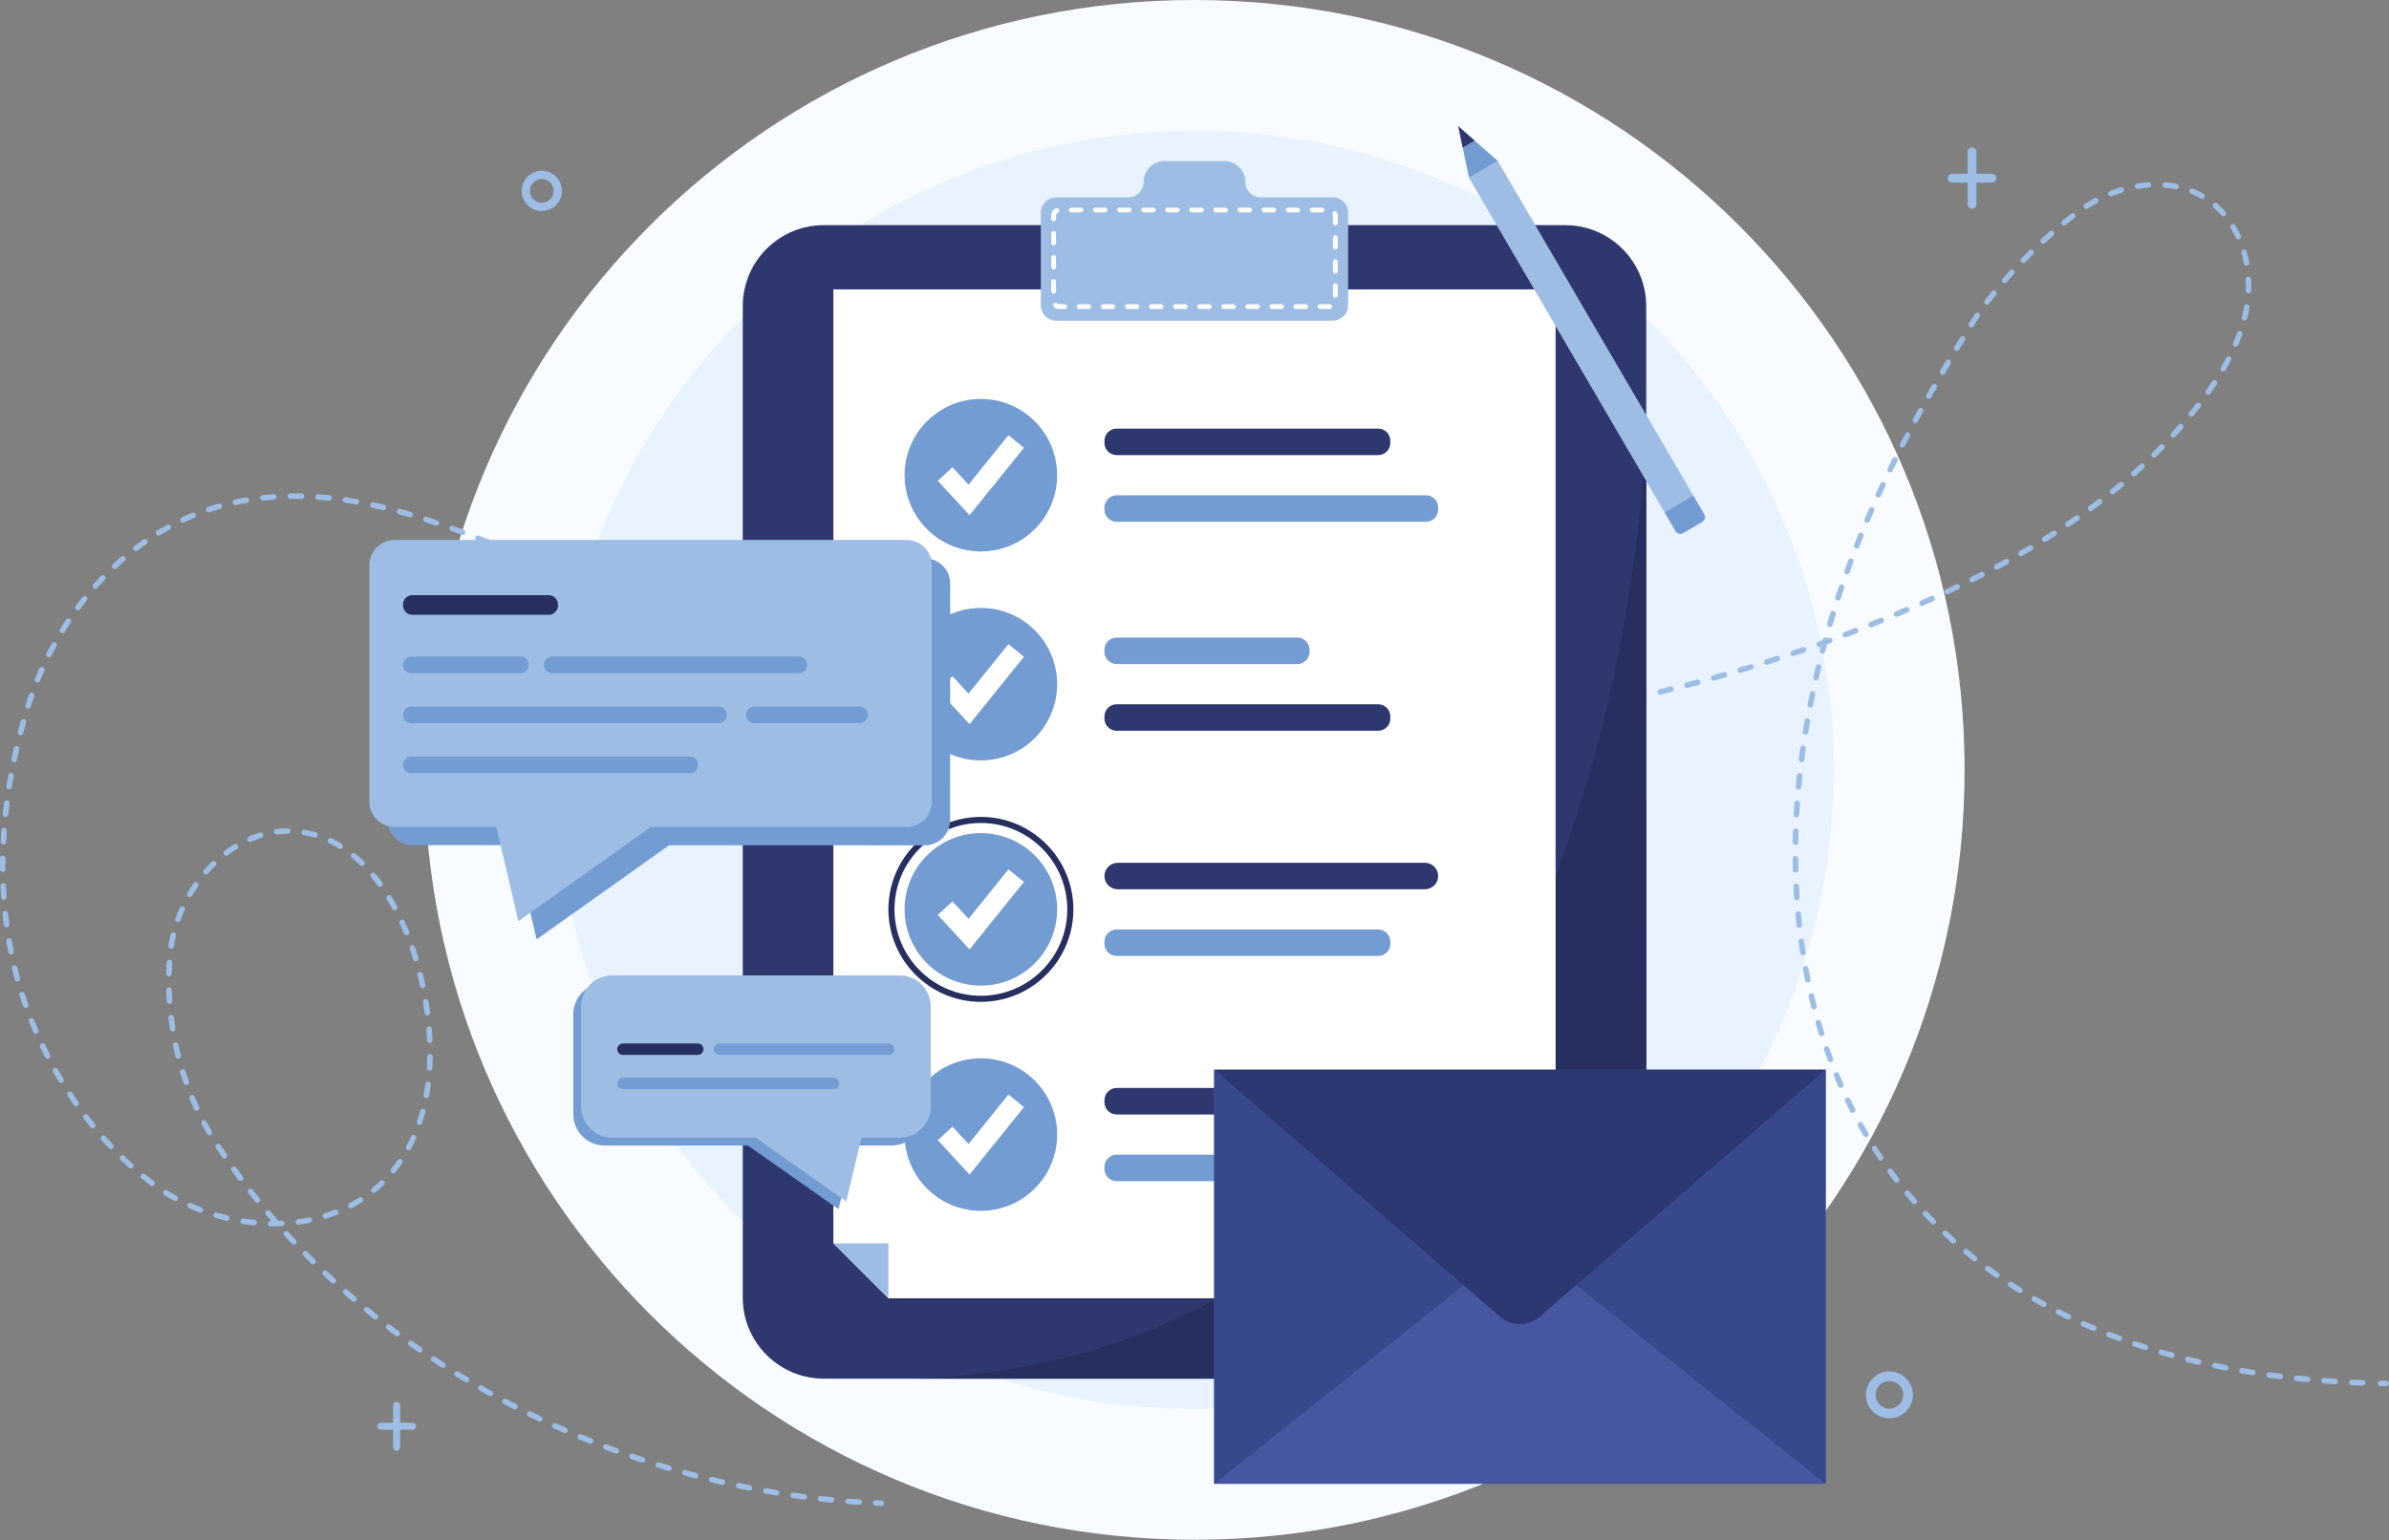 <svg width="200" height="129" viewBox="0 0 200 129" fill="none" xmlns="http://www.w3.org/2000/svg">
<rect x="0" y="0" width="200" height="129" fill="#808080" stroke="none"/>
<g id="_&#195;&#131;&#194;&#171;&#195;&#131;&#194;&#174;&#195;&#131;&#194;&#169;_1" clip-path="url(#clip0_2138_2829)">
<g id="Group">
<g id="Group_2">
<g id="Group_3">
<path id="Vector" d="M100 128.94C135.606 128.94 164.47 100.075 164.47 64.47C164.47 28.864 135.606 0 100 0C64.394 0 35.53 28.864 35.53 64.47C35.53 100.075 64.394 128.94 100 128.94Z" fill="#F8FBFF"/>
<path id="Vector_2" d="M100 117.977C129.552 117.977 153.508 94.021 153.508 64.47C153.508 34.918 129.552 10.962 100 10.962C70.449 10.962 46.493 34.918 46.493 64.47C46.493 94.021 70.449 117.977 100 117.977Z" fill="#E8F3FF"/>
</g>
<g id="Group_4">
<path id="Vector_3" d="M73.774 126.11C73.772 126.11 73.769 126.11 73.766 126.11C73.611 126.104 73.456 126.098 73.301 126.092C73.173 126.086 73.074 125.978 73.079 125.85C73.085 125.722 73.194 125.621 73.321 125.628C73.475 125.635 73.629 125.641 73.783 125.646C73.911 125.651 74.011 125.758 74.006 125.886C74.002 126.012 73.899 126.11 73.775 126.11H73.774Z" fill="#9DBDE4"/>
<path id="Vector_4" d="M71.923 126.018C71.918 126.018 71.913 126.018 71.908 126.017C71.602 125.998 71.29 125.976 70.981 125.952C70.854 125.943 70.758 125.831 70.767 125.704C70.777 125.576 70.889 125.48 71.016 125.49C71.323 125.513 71.632 125.535 71.937 125.554C72.065 125.562 72.162 125.672 72.154 125.8C72.146 125.924 72.044 126.018 71.923 126.018ZM69.615 125.834C69.608 125.834 69.6 125.834 69.593 125.833C69.286 125.803 68.975 125.771 68.669 125.738C68.541 125.724 68.45 125.609 68.463 125.482C68.478 125.354 68.592 125.263 68.719 125.276C69.024 125.31 69.333 125.342 69.637 125.371C69.765 125.384 69.858 125.497 69.846 125.624C69.834 125.744 69.733 125.834 69.615 125.834L69.615 125.834ZM67.316 125.574C67.306 125.574 67.296 125.573 67.285 125.572C66.98 125.532 66.67 125.49 66.365 125.447C66.238 125.428 66.15 125.311 66.168 125.184C66.186 125.058 66.303 124.969 66.43 124.988C66.733 125.031 67.041 125.073 67.345 125.112C67.472 125.128 67.562 125.245 67.545 125.372C67.53 125.489 67.43 125.574 67.316 125.574V125.574ZM65.025 125.239C65.012 125.239 65 125.238 64.987 125.236C64.683 125.187 64.375 125.134 64.072 125.081C63.945 125.059 63.861 124.939 63.883 124.812C63.905 124.686 64.026 124.602 64.151 124.624C64.453 124.677 64.76 124.729 65.062 124.778C65.188 124.798 65.274 124.917 65.253 125.044C65.235 125.158 65.136 125.239 65.024 125.239L65.025 125.239ZM62.746 124.831C62.731 124.831 62.716 124.83 62.701 124.827C62.4 124.768 62.093 124.706 61.79 124.643C61.665 124.616 61.584 124.494 61.611 124.368C61.637 124.243 61.76 124.163 61.885 124.189C62.186 124.252 62.491 124.313 62.79 124.372C62.916 124.396 62.997 124.518 62.973 124.644C62.951 124.754 62.854 124.831 62.745 124.831H62.746ZM60.48 124.351C60.463 124.351 60.445 124.349 60.428 124.345C60.127 124.276 59.823 124.205 59.523 124.132C59.399 124.102 59.323 123.977 59.352 123.852C59.383 123.728 59.508 123.652 59.632 123.681C59.93 123.753 60.233 123.824 60.532 123.893C60.656 123.921 60.735 124.046 60.706 124.171C60.682 124.278 60.586 124.351 60.48 124.351H60.48ZM58.23 123.8C58.211 123.8 58.191 123.797 58.172 123.792C57.872 123.714 57.57 123.633 57.274 123.552C57.15 123.518 57.078 123.39 57.111 123.266C57.145 123.143 57.273 123.07 57.397 123.104C57.691 123.185 57.992 123.266 58.289 123.344C58.413 123.376 58.487 123.503 58.455 123.627C58.428 123.731 58.333 123.8 58.23 123.8ZM55.999 123.179C55.977 123.179 55.955 123.176 55.933 123.169C55.637 123.081 55.338 122.991 55.043 122.9C54.921 122.862 54.852 122.732 54.89 122.61C54.928 122.488 55.058 122.419 55.18 122.456C55.473 122.547 55.77 122.637 56.064 122.724C56.187 122.76 56.257 122.889 56.221 123.012C56.191 123.112 56.099 123.178 55.999 123.178L55.999 123.179ZM53.787 122.488C53.763 122.488 53.739 122.484 53.715 122.476C53.423 122.38 53.126 122.28 52.833 122.18C52.712 122.138 52.648 122.006 52.689 121.885C52.731 121.764 52.863 121.7 52.984 121.741C53.275 121.841 53.57 121.94 53.86 122.036C53.982 122.076 54.048 122.207 54.008 122.329C53.975 122.427 53.885 122.488 53.787 122.488V122.488ZM51.598 121.728C51.572 121.728 51.544 121.724 51.518 121.714C51.228 121.608 50.935 121.5 50.646 121.39C50.526 121.345 50.466 121.211 50.511 121.091C50.557 120.971 50.691 120.911 50.811 120.956C51.097 121.065 51.389 121.173 51.677 121.278C51.797 121.322 51.859 121.455 51.816 121.576C51.781 121.67 51.692 121.728 51.598 121.728V121.728ZM49.432 120.901C49.404 120.901 49.375 120.896 49.346 120.885C49.059 120.77 48.77 120.652 48.485 120.534C48.367 120.485 48.31 120.349 48.359 120.231C48.408 120.113 48.544 120.057 48.663 120.106C48.946 120.223 49.234 120.34 49.519 120.454C49.638 120.502 49.696 120.637 49.648 120.756C49.611 120.846 49.524 120.901 49.432 120.901ZM47.294 120.007C47.263 120.007 47.231 120.001 47.201 119.988C46.918 119.864 46.632 119.737 46.351 119.61C46.234 119.557 46.182 119.42 46.235 119.303C46.288 119.186 46.425 119.135 46.541 119.187C46.821 119.313 47.105 119.44 47.386 119.562C47.504 119.613 47.557 119.75 47.506 119.868C47.468 119.955 47.383 120.007 47.293 120.007L47.294 120.007ZM45.184 119.046C45.151 119.046 45.117 119.039 45.085 119.024C44.806 118.891 44.524 118.755 44.247 118.619C44.132 118.563 44.084 118.424 44.14 118.309C44.197 118.194 44.336 118.146 44.451 118.203C44.726 118.338 45.006 118.473 45.283 118.604C45.399 118.66 45.448 118.798 45.394 118.913C45.354 118.997 45.271 119.046 45.184 119.046ZM43.105 118.019C43.069 118.019 43.033 118.01 42.999 117.993C42.723 117.851 42.446 117.706 42.174 117.562C42.061 117.502 42.018 117.362 42.078 117.248C42.138 117.135 42.278 117.092 42.392 117.152C42.661 117.295 42.937 117.439 43.211 117.58C43.325 117.639 43.37 117.778 43.312 117.892C43.27 117.972 43.189 118.018 43.105 118.018V118.019ZM41.059 116.926C41.021 116.926 40.983 116.917 40.947 116.897C40.678 116.748 40.405 116.594 40.136 116.44C40.025 116.376 39.986 116.235 40.05 116.124C40.113 116.012 40.255 115.974 40.366 116.037C40.633 116.19 40.904 116.343 41.172 116.491C41.284 116.553 41.324 116.695 41.262 116.807C41.22 116.883 41.141 116.926 41.059 116.926H41.059ZM197.81 116.035C197.807 116.035 197.804 116.035 197.801 116.035C197.491 116.024 197.179 116.011 196.873 115.997C196.745 115.991 196.647 115.882 196.652 115.754C196.658 115.626 196.768 115.528 196.895 115.533C197.199 115.548 197.51 115.56 197.817 115.571C197.945 115.576 198.045 115.683 198.041 115.811C198.036 115.936 197.934 116.035 197.809 116.035H197.81ZM195.498 115.92C195.493 115.92 195.488 115.92 195.483 115.92C195.175 115.9 194.864 115.879 194.558 115.856C194.43 115.846 194.334 115.735 194.344 115.607C194.354 115.48 194.466 115.384 194.593 115.393C194.898 115.416 195.207 115.438 195.513 115.457C195.641 115.465 195.738 115.575 195.73 115.703C195.722 115.826 195.62 115.92 195.499 115.92H195.498ZM39.05 115.768C39.009 115.768 38.968 115.757 38.931 115.735C38.663 115.575 38.396 115.413 38.135 115.252C38.026 115.185 37.992 115.042 38.059 114.933C38.126 114.824 38.269 114.79 38.378 114.857C38.637 115.016 38.903 115.178 39.169 115.336C39.279 115.402 39.315 115.544 39.249 115.655C39.205 115.728 39.128 115.768 39.05 115.768V115.768ZM193.192 115.74C193.185 115.74 193.177 115.74 193.17 115.74C192.863 115.711 192.552 115.68 192.247 115.648C192.119 115.635 192.027 115.52 192.041 115.393C192.054 115.265 192.169 115.174 192.296 115.187C192.6 115.219 192.908 115.249 193.213 115.278C193.341 115.29 193.435 115.403 193.423 115.53C193.411 115.651 193.31 115.741 193.192 115.741V115.74ZM190.893 115.491C190.883 115.491 190.874 115.49 190.864 115.489C190.556 115.451 190.247 115.41 189.945 115.368C189.818 115.351 189.729 115.234 189.747 115.107C189.764 114.98 189.881 114.892 190.008 114.909C190.308 114.95 190.615 114.991 190.922 115.029C191.049 115.045 191.139 115.16 191.123 115.288C191.108 115.405 191.008 115.491 190.893 115.491ZM188.604 115.168C188.591 115.168 188.579 115.167 188.567 115.164C188.26 115.116 187.952 115.065 187.652 115.013C187.526 114.992 187.441 114.872 187.463 114.745C187.484 114.619 187.604 114.535 187.731 114.556C188.029 114.608 188.335 114.658 188.639 114.706C188.766 114.726 188.852 114.845 188.832 114.972C188.814 115.086 188.715 115.167 188.604 115.167V115.168ZM186.327 114.767C186.312 114.767 186.297 114.766 186.282 114.763C185.979 114.704 185.674 114.642 185.373 114.58C185.247 114.553 185.167 114.43 185.193 114.305C185.219 114.18 185.342 114.099 185.468 114.125C185.767 114.188 186.07 114.249 186.371 114.308C186.496 114.332 186.579 114.454 186.554 114.58C186.533 114.69 186.436 114.768 186.327 114.768V114.767ZM37.079 114.546C37.035 114.546 36.992 114.534 36.953 114.509C36.693 114.342 36.431 114.171 36.174 114C36.067 113.929 36.038 113.785 36.108 113.679C36.179 113.572 36.323 113.543 36.43 113.613C36.686 113.783 36.946 113.952 37.204 114.119C37.312 114.188 37.343 114.332 37.274 114.439C37.23 114.508 37.155 114.546 37.079 114.546H37.079ZM184.065 114.285C184.048 114.285 184.03 114.283 184.012 114.279C183.712 114.209 183.408 114.136 183.11 114.061C182.986 114.03 182.91 113.904 182.941 113.78C182.972 113.656 183.098 113.58 183.223 113.612C183.518 113.685 183.819 113.758 184.118 113.827C184.243 113.856 184.32 113.981 184.291 114.106C184.266 114.213 184.171 114.285 184.065 114.285V114.285ZM181.824 113.718C181.804 113.718 181.783 113.715 181.763 113.709C181.464 113.627 181.163 113.542 180.87 113.456C180.747 113.42 180.677 113.292 180.712 113.169C180.748 113.046 180.877 112.976 181 113.011C181.291 113.096 181.589 113.18 181.886 113.262C182.009 113.296 182.082 113.424 182.048 113.547C182.02 113.65 181.926 113.717 181.824 113.717V113.718ZM35.149 113.259C35.103 113.259 35.057 113.246 35.017 113.218C34.764 113.043 34.507 112.863 34.255 112.684C34.15 112.609 34.126 112.464 34.2 112.36C34.274 112.256 34.419 112.231 34.523 112.305C34.774 112.484 35.029 112.662 35.281 112.836C35.386 112.909 35.413 113.053 35.34 113.159C35.295 113.224 35.223 113.259 35.149 113.259V113.259ZM179.608 113.06C179.584 113.06 179.561 113.057 179.537 113.049C179.243 112.956 178.947 112.858 178.656 112.759C178.534 112.718 178.469 112.586 178.51 112.465C178.551 112.344 178.683 112.279 178.804 112.32C179.093 112.417 179.387 112.514 179.679 112.607C179.801 112.646 179.868 112.776 179.829 112.899C179.797 112.997 179.706 113.06 179.608 113.06V113.06ZM177.421 112.309C177.395 112.309 177.367 112.304 177.341 112.295C177.05 112.188 176.758 112.077 176.472 111.965C176.353 111.919 176.294 111.784 176.34 111.665C176.387 111.545 176.521 111.486 176.641 111.533C176.924 111.643 177.214 111.753 177.502 111.859C177.622 111.904 177.684 112.037 177.639 112.157C177.604 112.251 177.516 112.308 177.421 112.308V112.309ZM33.263 111.908C33.215 111.908 33.166 111.894 33.124 111.863C32.876 111.678 32.625 111.49 32.38 111.303C32.279 111.225 32.259 111.08 32.337 110.977C32.415 110.876 32.56 110.856 32.662 110.934C32.905 111.12 33.154 111.307 33.401 111.49C33.504 111.566 33.526 111.712 33.449 111.814C33.404 111.876 33.334 111.908 33.263 111.908V111.908ZM175.27 111.459C175.24 111.459 175.209 111.453 175.18 111.441C174.896 111.32 174.608 111.196 174.327 111.071C174.211 111.019 174.158 110.882 174.21 110.765C174.262 110.648 174.399 110.595 174.516 110.648C174.795 110.772 175.079 110.895 175.361 111.014C175.479 111.064 175.534 111.2 175.484 111.318C175.447 111.406 175.361 111.46 175.271 111.46L175.27 111.459ZM173.162 110.507C173.128 110.507 173.094 110.5 173.062 110.484C172.783 110.35 172.503 110.211 172.228 110.072C172.114 110.014 172.068 109.875 172.126 109.76C172.184 109.646 172.323 109.6 172.438 109.658C172.709 109.796 172.987 109.933 173.263 110.066C173.379 110.122 173.427 110.26 173.372 110.376C173.332 110.459 173.249 110.508 173.162 110.508V110.507ZM31.424 110.495C31.373 110.495 31.322 110.478 31.279 110.444C31.037 110.251 30.793 110.055 30.555 109.859C30.456 109.778 30.441 109.632 30.522 109.532C30.604 109.433 30.75 109.419 30.848 109.5C31.085 109.694 31.328 109.89 31.568 110.081C31.668 110.161 31.685 110.307 31.605 110.407C31.559 110.464 31.491 110.494 31.423 110.494L31.424 110.495ZM171.104 109.45C171.066 109.45 171.028 109.441 170.993 109.422C170.721 109.273 170.448 109.12 170.181 108.967C170.07 108.903 170.032 108.761 170.096 108.65C170.16 108.539 170.302 108.5 170.413 108.564C170.676 108.716 170.947 108.868 171.216 109.015C171.328 109.076 171.37 109.217 171.308 109.329C171.266 109.406 171.186 109.45 171.104 109.45H171.104ZM29.635 109.019C29.581 109.019 29.527 109 29.484 108.963C29.25 108.763 29.013 108.558 28.78 108.353C28.684 108.268 28.675 108.122 28.759 108.025C28.844 107.929 28.991 107.92 29.087 108.004C29.318 108.208 29.553 108.411 29.786 108.61C29.883 108.693 29.895 108.84 29.811 108.937C29.766 108.991 29.7 109.019 29.635 109.019H29.635ZM169.103 108.285C169.061 108.285 169.019 108.274 168.981 108.251C168.717 108.087 168.452 107.919 168.195 107.752C168.087 107.682 168.057 107.538 168.127 107.431C168.197 107.323 168.341 107.293 168.448 107.363C168.703 107.528 168.964 107.694 169.226 107.856C169.335 107.924 169.368 108.067 169.301 108.176C169.257 108.247 169.181 108.286 169.104 108.286L169.103 108.285ZM27.898 107.481C27.842 107.481 27.786 107.461 27.741 107.42C27.514 107.211 27.284 106.997 27.06 106.785C26.967 106.697 26.963 106.55 27.051 106.457C27.139 106.364 27.285 106.36 27.379 106.448C27.602 106.658 27.829 106.87 28.055 107.078C28.149 107.164 28.155 107.311 28.069 107.406C28.023 107.456 27.96 107.481 27.898 107.481H27.898ZM167.169 107.012C167.123 107.012 167.076 106.998 167.036 106.97C166.782 106.792 166.527 106.609 166.278 106.426C166.175 106.35 166.153 106.205 166.228 106.102C166.304 105.999 166.449 105.976 166.553 106.052C166.799 106.233 167.051 106.414 167.302 106.589C167.407 106.663 167.432 106.808 167.359 106.912C167.313 106.977 167.242 107.012 167.168 107.012H167.169ZM26.219 105.882C26.16 105.882 26.101 105.86 26.055 105.815C25.836 105.599 25.615 105.377 25.398 105.156C25.308 105.064 25.309 104.918 25.4 104.828C25.491 104.738 25.639 104.74 25.728 104.831C25.944 105.05 26.163 105.27 26.381 105.485C26.472 105.575 26.473 105.722 26.384 105.813C26.338 105.859 26.278 105.882 26.219 105.882ZM165.309 105.628C165.259 105.628 165.208 105.612 165.166 105.579C164.922 105.386 164.678 105.188 164.44 104.992C164.342 104.91 164.328 104.764 164.41 104.665C164.492 104.566 164.638 104.552 164.736 104.634C164.972 104.829 165.213 105.024 165.453 105.215C165.554 105.294 165.571 105.44 165.492 105.54C165.446 105.598 165.378 105.628 165.309 105.628ZM24.599 104.223C24.537 104.223 24.476 104.198 24.43 104.15C24.219 103.925 24.006 103.696 23.797 103.467C23.711 103.372 23.717 103.226 23.811 103.14C23.906 103.053 24.053 103.06 24.139 103.154C24.346 103.381 24.558 103.609 24.767 103.832C24.855 103.925 24.851 104.072 24.758 104.16C24.713 104.202 24.656 104.223 24.599 104.223V104.223ZM163.533 104.137C163.478 104.137 163.423 104.117 163.379 104.078C163.148 103.872 162.915 103.66 162.689 103.448C162.596 103.36 162.591 103.214 162.679 103.12C162.766 103.026 162.913 103.022 163.007 103.109C163.23 103.319 163.46 103.528 163.688 103.732C163.784 103.817 163.792 103.964 163.707 104.06C163.661 104.111 163.597 104.137 163.533 104.137V104.137ZM22.902 102.697C22.82 102.697 22.739 102.696 22.657 102.695C22.529 102.693 22.427 102.588 22.429 102.46C22.431 102.332 22.534 102.231 22.661 102.231C22.662 102.231 22.663 102.231 22.664 102.231C22.676 102.231 22.688 102.231 22.699 102.232C22.552 102.061 22.405 101.889 22.26 101.719C22.178 101.621 22.19 101.475 22.288 101.392C22.385 101.309 22.532 101.322 22.614 101.419C22.811 101.652 23.014 101.888 23.216 102.12C23.244 102.152 23.261 102.189 23.269 102.228C23.372 102.226 23.475 102.223 23.576 102.218C23.704 102.213 23.812 102.312 23.818 102.44C23.823 102.568 23.724 102.676 23.596 102.682C23.367 102.692 23.133 102.697 22.901 102.697H22.902ZM21.273 102.616C21.265 102.616 21.257 102.616 21.25 102.614C20.94 102.584 20.627 102.544 20.318 102.496C20.191 102.476 20.104 102.357 20.124 102.231C20.143 102.104 20.262 102.017 20.389 102.037C20.69 102.084 20.995 102.122 21.296 102.152C21.424 102.165 21.516 102.278 21.504 102.406C21.492 102.525 21.391 102.615 21.273 102.615L21.273 102.616ZM24.971 102.559C24.857 102.559 24.758 102.475 24.742 102.358C24.724 102.231 24.813 102.114 24.94 102.097C25.243 102.056 25.545 102.005 25.84 101.946C25.965 101.921 26.087 102.002 26.113 102.128C26.138 102.253 26.057 102.376 25.931 102.401C25.628 102.462 25.315 102.515 25.003 102.557C24.992 102.558 24.982 102.559 24.971 102.559ZM161.848 102.54C161.789 102.54 161.729 102.518 161.684 102.472C161.466 102.252 161.247 102.026 161.033 101.8C160.945 101.708 160.949 101.56 161.042 101.472C161.135 101.384 161.282 101.388 161.37 101.481C161.581 101.704 161.797 101.928 162.013 102.145C162.103 102.236 162.103 102.383 162.012 102.473C161.967 102.518 161.908 102.54 161.848 102.54ZM18.989 102.231C18.971 102.231 18.953 102.228 18.936 102.224C18.632 102.152 18.327 102.071 18.028 101.983C17.905 101.946 17.835 101.817 17.871 101.695C17.907 101.572 18.036 101.502 18.159 101.538C18.451 101.624 18.748 101.703 19.043 101.773C19.168 101.803 19.245 101.928 19.215 102.053C19.19 102.16 19.095 102.231 18.99 102.231L18.989 102.231ZM27.232 102.063C27.133 102.063 27.041 101.999 27.011 101.9C26.973 101.777 27.041 101.647 27.163 101.609C27.454 101.519 27.743 101.418 28.023 101.309C28.142 101.262 28.276 101.321 28.323 101.44C28.37 101.56 28.311 101.694 28.192 101.741C27.902 101.854 27.602 101.959 27.301 102.052C27.279 102.059 27.255 102.063 27.232 102.063H27.232ZM16.776 101.546C16.749 101.546 16.721 101.541 16.693 101.531C16.402 101.419 16.11 101.297 15.825 101.17C15.708 101.118 15.656 100.981 15.708 100.864C15.761 100.747 15.898 100.695 16.015 100.747C16.291 100.871 16.576 100.989 16.86 101.098C16.98 101.144 17.039 101.278 16.993 101.397C16.958 101.49 16.87 101.546 16.777 101.546H16.776ZM29.371 101.179C29.288 101.179 29.207 101.134 29.166 101.056C29.106 100.942 29.149 100.802 29.263 100.742C29.531 100.6 29.795 100.447 30.048 100.287C30.157 100.218 30.3 100.25 30.368 100.358C30.437 100.466 30.405 100.61 30.297 100.678C30.033 100.845 29.758 101.005 29.479 101.152C29.444 101.17 29.407 101.179 29.371 101.179ZM160.265 100.846C160.2 100.846 160.136 100.819 160.091 100.767C159.887 100.535 159.684 100.296 159.485 100.059C159.403 99.961 159.416 99.814 159.515 99.732C159.614 99.65 159.76 99.663 159.842 99.762C160.037 99.997 160.239 100.232 160.439 100.461C160.524 100.557 160.515 100.704 160.418 100.788C160.374 100.827 160.32 100.846 160.265 100.846H160.265ZM21.552 100.729C21.484 100.729 21.417 100.7 21.372 100.643C21.177 100.403 20.983 100.157 20.793 99.914C20.714 99.813 20.732 99.668 20.833 99.588C20.934 99.509 21.079 99.528 21.159 99.628C21.347 99.869 21.54 100.113 21.733 100.352C21.813 100.451 21.798 100.597 21.698 100.678C21.655 100.712 21.604 100.729 21.553 100.729H21.552ZM14.675 100.571C14.637 100.571 14.599 100.562 14.563 100.542C14.288 100.391 14.016 100.23 13.753 100.065C13.644 99.997 13.611 99.854 13.68 99.746C13.748 99.637 13.891 99.604 13.999 99.672C14.255 99.833 14.52 99.988 14.787 100.136C14.899 100.197 14.94 100.338 14.878 100.451C14.836 100.528 14.756 100.571 14.675 100.571L14.675 100.571ZM31.299 99.9C31.232 99.9 31.166 99.871 31.119 99.816C31.038 99.716 31.052 99.57 31.151 99.489C31.385 99.297 31.612 99.094 31.829 98.884C31.921 98.795 32.068 98.797 32.157 98.889C32.246 98.981 32.244 99.127 32.152 99.217C31.927 99.436 31.689 99.647 31.446 99.847C31.403 99.883 31.351 99.9 31.299 99.9ZM12.732 99.314C12.684 99.314 12.636 99.299 12.594 99.268C12.347 99.085 12.098 98.892 11.855 98.696C11.755 98.616 11.739 98.47 11.819 98.37C11.899 98.27 12.045 98.255 12.145 98.335C12.384 98.527 12.628 98.716 12.871 98.895C12.973 98.972 12.995 99.117 12.919 99.22C12.873 99.281 12.803 99.314 12.732 99.314L12.732 99.314ZM158.794 99.058C158.724 99.058 158.656 99.027 158.61 98.968C158.421 98.723 158.232 98.472 158.05 98.222C157.974 98.119 157.997 97.974 158.1 97.898C158.204 97.823 158.348 97.845 158.424 97.948C158.604 98.195 158.79 98.443 158.977 98.685C159.055 98.786 159.036 98.932 158.935 99.01C158.892 99.043 158.843 99.058 158.793 99.058H158.794ZM20.132 98.898C20.061 98.898 19.991 98.865 19.946 98.804C19.761 98.556 19.576 98.304 19.396 98.054C19.322 97.95 19.345 97.805 19.449 97.73C19.553 97.655 19.698 97.679 19.773 97.783C19.952 98.031 20.136 98.281 20.319 98.528C20.395 98.63 20.374 98.775 20.271 98.852C20.229 98.883 20.181 98.898 20.133 98.898H20.132ZM32.927 98.256C32.876 98.256 32.824 98.24 32.781 98.205C32.682 98.124 32.667 97.978 32.747 97.879C32.936 97.645 33.12 97.4 33.291 97.151C33.364 97.046 33.508 97.019 33.614 97.092C33.719 97.165 33.746 97.31 33.673 97.415C33.494 97.674 33.304 97.928 33.108 98.171C33.062 98.227 32.995 98.256 32.927 98.256ZM10.941 97.847C10.886 97.847 10.83 97.828 10.786 97.788C10.557 97.582 10.327 97.368 10.102 97.152C10.01 97.064 10.007 96.917 10.095 96.824C10.184 96.732 10.331 96.729 10.424 96.818C10.644 97.03 10.871 97.24 11.096 97.443C11.191 97.528 11.199 97.675 11.114 97.77C11.068 97.821 11.004 97.847 10.941 97.847ZM157.439 97.181C157.364 97.181 157.292 97.145 157.247 97.079C157.074 96.823 156.902 96.561 156.736 96.301C156.667 96.193 156.699 96.049 156.807 95.98C156.915 95.912 157.058 95.943 157.127 96.051C157.292 96.308 157.461 96.567 157.632 96.82C157.703 96.926 157.675 97.07 157.569 97.142C157.529 97.168 157.484 97.181 157.439 97.181L157.439 97.181ZM18.786 97.012C18.712 97.012 18.64 96.976 18.595 96.911C18.42 96.656 18.245 96.395 18.076 96.139C18.005 96.032 18.034 95.888 18.141 95.817C18.248 95.747 18.392 95.776 18.463 95.883C18.631 96.138 18.804 96.395 18.978 96.649C19.05 96.755 19.023 96.9 18.917 96.972C18.877 96.999 18.831 97.012 18.787 97.012H18.786ZM34.205 96.329C34.168 96.329 34.131 96.32 34.096 96.301C33.983 96.241 33.941 96.1 34.001 95.987C34.143 95.723 34.278 95.448 34.403 95.17C34.456 95.053 34.593 95.001 34.71 95.054C34.827 95.106 34.879 95.243 34.826 95.36C34.697 95.648 34.557 95.933 34.41 96.207C34.368 96.285 34.288 96.329 34.206 96.329H34.205ZM9.284 96.229C9.223 96.229 9.161 96.204 9.116 96.156C8.904 95.932 8.692 95.7 8.486 95.467C8.401 95.371 8.41 95.224 8.506 95.139C8.602 95.055 8.748 95.064 8.833 95.159C9.036 95.389 9.245 95.617 9.453 95.838C9.541 95.931 9.537 96.078 9.444 96.166C9.399 96.208 9.341 96.229 9.284 96.229ZM156.206 95.224C156.127 95.224 156.049 95.183 156.006 95.109C155.849 94.843 155.694 94.571 155.544 94.301C155.482 94.189 155.523 94.047 155.635 93.985C155.747 93.923 155.888 93.963 155.95 94.076C156.098 94.342 156.251 94.611 156.407 94.874C156.471 94.984 156.435 95.127 156.324 95.192C156.287 95.213 156.247 95.224 156.207 95.224L156.206 95.224ZM17.527 95.067C17.448 95.067 17.371 95.026 17.328 94.952C17.171 94.686 17.016 94.412 16.869 94.136C16.808 94.023 16.851 93.883 16.964 93.822C17.077 93.762 17.217 93.804 17.278 93.917C17.422 94.188 17.573 94.456 17.727 94.717C17.791 94.828 17.755 94.97 17.644 95.035C17.608 95.057 17.567 95.067 17.527 95.067L17.527 95.067ZM7.761 94.484C7.693 94.484 7.626 94.455 7.58 94.398C7.386 94.158 7.192 93.911 7.004 93.663C6.927 93.562 6.947 93.416 7.048 93.339C7.15 93.261 7.296 93.281 7.373 93.383C7.559 93.626 7.75 93.87 7.941 94.106C8.022 94.206 8.007 94.352 7.907 94.432C7.864 94.467 7.812 94.484 7.761 94.484ZM35.12 94.203C35.096 94.203 35.071 94.199 35.046 94.191C34.925 94.15 34.859 94.018 34.9 93.897C34.995 93.613 35.084 93.319 35.164 93.023C35.197 92.899 35.324 92.826 35.448 92.859C35.572 92.892 35.645 93.019 35.612 93.144C35.53 93.448 35.438 93.751 35.34 94.044C35.307 94.141 35.217 94.203 35.12 94.203ZM155.095 93.194C155.01 93.194 154.929 93.147 154.888 93.067C154.748 92.793 154.609 92.512 154.475 92.232C154.419 92.116 154.468 91.978 154.584 91.923C154.699 91.868 154.838 91.916 154.893 92.031C155.026 92.308 155.163 92.585 155.301 92.856C155.359 92.971 155.314 93.11 155.2 93.168C155.166 93.186 155.13 93.194 155.095 93.194ZM16.456 93.014C16.368 93.014 16.284 92.963 16.245 92.879C16.116 92.597 15.989 92.309 15.87 92.021C15.821 91.903 15.877 91.767 15.995 91.718C16.114 91.669 16.25 91.725 16.299 91.844C16.416 92.126 16.54 92.409 16.666 92.685C16.72 92.801 16.669 92.939 16.552 92.992C16.521 93.007 16.488 93.014 16.456 93.014ZM6.37 92.631C6.297 92.631 6.225 92.596 6.18 92.532C6.003 92.278 5.827 92.018 5.656 91.759C5.586 91.652 5.616 91.508 5.723 91.438C5.83 91.368 5.974 91.397 6.044 91.504C6.212 91.76 6.386 92.017 6.56 92.267C6.634 92.371 6.608 92.516 6.503 92.59C6.462 92.618 6.416 92.632 6.37 92.632V92.631ZM35.692 91.959C35.679 91.959 35.665 91.957 35.651 91.955C35.524 91.932 35.441 91.811 35.464 91.685C35.518 91.39 35.565 91.085 35.604 90.78C35.621 90.653 35.737 90.564 35.864 90.58C35.992 90.597 36.081 90.713 36.064 90.84C36.024 91.153 35.975 91.465 35.92 91.768C35.9 91.88 35.802 91.959 35.692 91.959L35.692 91.959ZM154.105 91.1C154.016 91.1 153.931 91.048 153.893 90.961C153.769 90.678 153.647 90.39 153.529 90.103C153.481 89.985 153.537 89.849 153.656 89.801C153.775 89.752 153.91 89.809 153.959 89.927C154.075 90.21 154.195 90.496 154.318 90.775C154.369 90.893 154.316 91.03 154.198 91.081C154.168 91.094 154.136 91.1 154.105 91.1ZM15.588 90.866C15.492 90.866 15.403 90.806 15.369 90.71C15.266 90.418 15.168 90.119 15.075 89.822C15.038 89.7 15.106 89.569 15.228 89.531C15.351 89.493 15.481 89.562 15.519 89.684C15.609 89.976 15.706 90.269 15.807 90.557C15.849 90.678 15.785 90.81 15.664 90.852C15.639 90.861 15.613 90.866 15.588 90.866H15.588ZM5.111 90.686C5.032 90.686 4.955 90.646 4.912 90.574C4.752 90.308 4.594 90.037 4.442 89.767C4.379 89.656 4.418 89.514 4.53 89.451C4.641 89.388 4.783 89.427 4.846 89.539C4.996 89.805 5.152 90.073 5.309 90.335C5.375 90.445 5.34 90.588 5.23 90.653C5.192 90.676 5.151 90.687 5.111 90.687V90.686ZM35.965 89.658C35.96 89.658 35.956 89.658 35.951 89.658C35.823 89.65 35.726 89.54 35.733 89.412C35.751 89.112 35.763 88.803 35.768 88.496C35.77 88.368 35.877 88.263 36.004 88.267C36.132 88.27 36.234 88.375 36.232 88.503C36.227 88.817 36.215 89.132 36.196 89.439C36.189 89.563 36.087 89.658 35.965 89.658H35.965ZM153.238 88.953C153.144 88.953 153.055 88.895 153.02 88.802C152.913 88.512 152.807 88.217 152.705 87.925C152.664 87.804 152.728 87.671 152.848 87.63C152.969 87.588 153.102 87.652 153.144 87.773C153.244 88.062 153.348 88.354 153.455 88.64C153.5 88.76 153.439 88.894 153.319 88.938C153.292 88.948 153.265 88.953 153.238 88.953ZM3.984 88.66C3.9 88.66 3.819 88.615 3.778 88.534C3.636 88.258 3.496 87.976 3.362 87.698C3.307 87.582 3.356 87.444 3.471 87.388C3.587 87.333 3.725 87.382 3.78 87.497C3.912 87.772 4.051 88.05 4.191 88.323C4.249 88.436 4.204 88.576 4.09 88.635C4.056 88.652 4.02 88.661 3.984 88.661V88.66ZM14.921 88.647C14.818 88.647 14.723 88.576 14.696 88.472C14.62 88.171 14.549 87.864 14.484 87.561C14.457 87.436 14.537 87.312 14.662 87.285C14.787 87.258 14.911 87.338 14.938 87.463C15.002 87.762 15.072 88.063 15.147 88.358C15.178 88.482 15.103 88.608 14.979 88.64C14.96 88.645 14.94 88.647 14.922 88.647L14.921 88.647ZM35.98 87.34C35.857 87.34 35.754 87.243 35.749 87.118C35.736 86.816 35.717 86.507 35.692 86.201C35.682 86.074 35.777 85.962 35.905 85.951C36.033 85.941 36.145 86.037 36.155 86.164C36.18 86.476 36.199 86.791 36.212 87.098C36.218 87.226 36.119 87.334 35.991 87.34C35.987 87.34 35.984 87.34 35.98 87.34V87.34ZM152.49 86.76C152.391 86.76 152.299 86.697 152.269 86.597C152.177 86.303 152.088 86.003 152.001 85.705C151.966 85.582 152.037 85.453 152.16 85.418C152.283 85.382 152.411 85.453 152.447 85.576C152.532 85.871 152.621 86.168 152.712 86.46C152.75 86.582 152.682 86.712 152.56 86.75C152.536 86.757 152.513 86.76 152.491 86.76H152.49ZM2.995 86.564C2.905 86.564 2.82 86.511 2.782 86.424C2.659 86.138 2.538 85.847 2.423 85.56C2.376 85.441 2.433 85.307 2.552 85.259C2.672 85.212 2.806 85.269 2.854 85.388C2.967 85.671 3.086 85.958 3.208 86.24C3.258 86.358 3.204 86.494 3.087 86.545C3.057 86.558 3.025 86.564 2.995 86.564V86.564ZM14.455 86.377C14.343 86.377 14.244 86.296 14.226 86.181C14.177 85.874 14.133 85.563 14.095 85.255C14.079 85.128 14.169 85.012 14.296 84.996C14.423 84.981 14.54 85.071 14.555 85.198C14.592 85.5 14.636 85.807 14.684 86.108C14.704 86.235 14.618 86.353 14.491 86.374C14.479 86.376 14.466 86.377 14.454 86.377H14.455ZM35.777 85.032C35.662 85.032 35.563 84.948 35.547 84.831C35.508 84.53 35.462 84.224 35.412 83.921C35.391 83.795 35.476 83.675 35.603 83.655C35.729 83.634 35.849 83.719 35.87 83.846C35.921 84.153 35.967 84.464 36.008 84.77C36.024 84.897 35.935 85.014 35.808 85.031C35.798 85.032 35.788 85.033 35.777 85.033L35.777 85.032ZM151.859 84.531C151.756 84.531 151.661 84.461 151.635 84.356C151.559 84.058 151.484 83.754 151.413 83.451C151.384 83.327 151.461 83.202 151.586 83.173C151.711 83.144 151.835 83.221 151.865 83.346C151.935 83.645 152.009 83.947 152.084 84.241C152.115 84.365 152.041 84.492 151.917 84.523C151.898 84.528 151.878 84.531 151.859 84.531V84.531ZM2.149 84.404C2.053 84.404 1.964 84.345 1.93 84.249C1.827 83.956 1.727 83.658 1.632 83.364C1.593 83.243 1.66 83.112 1.783 83.073C1.904 83.034 2.035 83.101 2.074 83.223C2.167 83.513 2.266 83.806 2.368 84.096C2.41 84.216 2.347 84.349 2.226 84.391C2.2 84.4 2.174 84.405 2.149 84.405V84.404ZM14.192 84.074C14.072 84.074 13.97 83.98 13.961 83.858C13.94 83.547 13.924 83.233 13.915 82.924C13.911 82.796 14.012 82.688 14.14 82.684C14.269 82.68 14.375 82.781 14.379 82.909C14.388 83.213 14.403 83.521 14.424 83.827C14.433 83.955 14.336 84.065 14.209 84.074C14.204 84.074 14.198 84.074 14.193 84.074H14.192ZM35.381 82.749C35.274 82.749 35.178 82.675 35.155 82.566C35.091 82.269 35.022 81.967 34.948 81.669C34.918 81.545 34.994 81.419 35.118 81.389C35.243 81.358 35.368 81.434 35.399 81.559C35.473 81.861 35.544 82.167 35.608 82.469C35.635 82.594 35.555 82.717 35.43 82.744C35.413 82.748 35.397 82.75 35.381 82.75L35.381 82.749ZM151.341 82.272C151.233 82.272 151.137 82.196 151.114 82.087C151.053 81.785 150.993 81.477 150.937 81.172C150.914 81.047 150.998 80.925 151.124 80.902C151.25 80.879 151.371 80.963 151.394 81.088C151.449 81.391 151.508 81.695 151.569 81.994C151.595 82.12 151.513 82.242 151.388 82.268C151.372 82.271 151.357 82.273 151.341 82.273V82.272ZM1.458 82.192C1.356 82.192 1.262 82.124 1.234 82.021C1.204 81.909 1.174 81.798 1.145 81.686C1.096 81.498 1.048 81.307 1.002 81.117C0.972 80.992 1.048 80.867 1.173 80.837C1.298 80.807 1.423 80.883 1.453 81.008C1.499 81.195 1.546 81.384 1.594 81.569C1.623 81.68 1.652 81.79 1.682 81.9C1.716 82.023 1.643 82.151 1.519 82.184C1.499 82.19 1.478 82.192 1.458 82.192H1.458ZM14.144 81.758C14.144 81.758 14.14 81.758 14.138 81.758C14.01 81.754 13.909 81.647 13.912 81.519C13.92 81.207 13.935 80.893 13.956 80.584C13.964 80.456 14.075 80.359 14.203 80.368C14.331 80.377 14.427 80.487 14.419 80.615C14.399 80.918 14.384 81.227 14.376 81.532C14.372 81.658 14.269 81.758 14.144 81.758L14.144 81.758ZM34.808 80.504C34.709 80.504 34.617 80.439 34.587 80.339C34.498 80.046 34.404 79.752 34.305 79.464C34.264 79.343 34.328 79.211 34.449 79.17C34.57 79.128 34.702 79.193 34.743 79.314C34.844 79.607 34.94 79.907 35.031 80.205C35.068 80.328 34.998 80.457 34.876 80.494C34.853 80.5 34.831 80.504 34.808 80.504V80.504ZM150.933 79.992C150.821 79.992 150.722 79.91 150.704 79.795C150.657 79.492 150.612 79.182 150.57 78.874C150.553 78.747 150.642 78.63 150.769 78.612C150.896 78.595 151.013 78.684 151.03 78.811C151.072 79.116 151.116 79.424 151.163 79.724C151.183 79.851 151.096 79.969 150.969 79.989C150.957 79.991 150.945 79.992 150.933 79.992ZM0.928 79.936C0.82 79.936 0.723 79.86 0.701 79.75C0.64 79.447 0.583 79.138 0.531 78.832C0.509 78.706 0.594 78.586 0.72 78.564C0.846 78.542 0.966 78.627 0.988 78.753C1.04 79.055 1.096 79.359 1.156 79.659C1.181 79.784 1.1 79.907 0.974 79.931C0.959 79.935 0.943 79.936 0.928 79.936V79.936ZM14.328 79.449C14.316 79.449 14.304 79.448 14.292 79.447C14.166 79.427 14.079 79.309 14.098 79.183C14.144 78.875 14.205 78.562 14.278 78.254C14.307 78.129 14.432 78.052 14.557 78.082C14.681 78.111 14.759 78.236 14.729 78.361C14.659 78.657 14.601 78.956 14.557 79.252C14.54 79.367 14.44 79.449 14.328 79.449H14.328ZM34.035 78.319C33.944 78.319 33.857 78.265 33.82 78.175C33.704 77.891 33.581 77.608 33.455 77.333C33.402 77.217 33.453 77.079 33.569 77.026C33.686 76.972 33.824 77.023 33.877 77.14C34.005 77.42 34.131 77.71 34.25 77.999C34.298 78.118 34.242 78.254 34.123 78.302C34.094 78.314 34.064 78.32 34.035 78.32V78.319ZM150.63 77.694C150.513 77.694 150.413 77.606 150.4 77.487C150.367 77.18 150.335 76.869 150.307 76.561C150.296 76.434 150.389 76.321 150.517 76.309C150.645 76.298 150.757 76.391 150.769 76.519C150.797 76.824 150.828 77.133 150.861 77.437C150.875 77.565 150.783 77.679 150.656 77.693C150.647 77.694 150.639 77.694 150.63 77.694ZM0.55 77.65C0.435 77.65 0.336 77.565 0.32 77.448C0.28 77.143 0.243 76.831 0.21 76.522C0.196 76.394 0.288 76.28 0.416 76.267C0.544 76.253 0.658 76.345 0.671 76.473C0.704 76.778 0.74 77.086 0.78 77.388C0.797 77.515 0.708 77.631 0.58 77.648C0.57 77.649 0.56 77.65 0.55 77.65ZM14.902 77.208C14.876 77.208 14.849 77.204 14.823 77.194C14.702 77.151 14.64 77.017 14.684 76.897C14.79 76.603 14.91 76.309 15.039 76.022C15.091 75.905 15.228 75.853 15.345 75.905C15.462 75.958 15.514 76.095 15.462 76.212C15.337 76.488 15.222 76.772 15.12 77.055C15.085 77.149 14.996 77.207 14.901 77.207L14.902 77.208ZM33.044 76.224C32.962 76.224 32.883 76.18 32.84 76.103C32.693 75.832 32.539 75.565 32.384 75.309C32.317 75.2 32.352 75.057 32.461 74.991C32.571 74.924 32.713 74.959 32.78 75.068C32.94 75.33 33.097 75.603 33.248 75.881C33.309 75.994 33.267 76.135 33.155 76.196C33.12 76.215 33.082 76.224 33.044 76.224V76.224ZM150.429 75.386C150.307 75.386 150.206 75.292 150.198 75.169C150.177 74.861 150.16 74.549 150.144 74.24C150.138 74.112 150.237 74.004 150.365 73.997C150.491 73.992 150.602 74.09 150.608 74.218C150.623 74.523 150.641 74.833 150.661 75.139C150.669 75.267 150.572 75.377 150.444 75.386C150.439 75.386 150.434 75.386 150.429 75.386ZM0.32 75.344C0.199 75.344 0.097 75.25 0.088 75.128C0.068 74.82 0.05 74.507 0.036 74.197C0.031 74.069 0.13 73.96 0.258 73.955C0.385 73.949 0.495 74.049 0.5 74.177C0.513 74.483 0.531 74.793 0.551 75.097C0.56 75.225 0.463 75.335 0.336 75.344C0.33 75.344 0.325 75.344 0.32 75.344V75.344ZM15.889 75.115C15.849 75.115 15.809 75.104 15.771 75.083C15.661 75.018 15.624 74.876 15.69 74.765C15.849 74.495 16.02 74.227 16.199 73.97C16.272 73.864 16.416 73.838 16.522 73.912C16.627 73.984 16.653 74.129 16.58 74.234C16.408 74.482 16.243 74.74 16.089 75C16.046 75.074 15.969 75.115 15.889 75.115ZM31.811 74.264C31.74 74.264 31.669 74.231 31.624 74.169C31.442 73.92 31.254 73.678 31.064 73.449C30.982 73.351 30.995 73.204 31.094 73.123C31.192 73.041 31.339 73.054 31.42 73.153C31.617 73.389 31.811 73.639 31.999 73.896C32.074 73.999 32.051 74.144 31.948 74.22C31.907 74.25 31.859 74.264 31.811 74.264ZM17.245 73.237C17.191 73.237 17.136 73.218 17.092 73.18C16.996 73.095 16.987 72.948 17.071 72.852C17.279 72.615 17.498 72.384 17.722 72.167C17.813 72.077 17.96 72.079 18.05 72.171C18.139 72.263 18.137 72.41 18.045 72.499C17.831 72.708 17.62 72.93 17.42 73.159C17.374 73.211 17.31 73.238 17.245 73.238V73.237ZM150.324 73.072C150.199 73.072 150.096 72.972 150.093 72.846C150.085 72.539 150.08 72.226 150.078 71.916C150.077 71.788 150.18 71.683 150.308 71.682H150.31C150.437 71.682 150.54 71.785 150.542 71.912C150.544 72.22 150.549 72.531 150.557 72.835C150.56 72.963 150.459 73.069 150.331 73.072C150.329 73.072 150.327 73.072 150.325 73.072L150.324 73.072ZM0.233 73.028C0.106 73.028 0.002 72.926 0.001 72.798C-4.38368e-05 72.7 -0 72.602 -0 72.504C-0 72.292 0.001 72.078 0.004 71.866C0.007 71.738 0.113 71.633 0.24 71.638C0.368 71.64 0.47 71.745 0.468 71.873C0.465 72.083 0.463 72.295 0.463 72.504C0.463 72.6 0.463 72.698 0.464 72.795C0.465 72.923 0.362 73.028 0.234 73.028H0.232H0.233ZM30.299 72.512C30.241 72.512 30.183 72.49 30.138 72.447C29.918 72.233 29.69 72.03 29.461 71.841C29.362 71.76 29.348 71.614 29.429 71.515C29.511 71.415 29.657 71.401 29.756 71.483C29.995 71.679 30.232 71.891 30.461 72.113C30.553 72.203 30.555 72.349 30.466 72.441C30.42 72.488 30.36 72.511 30.299 72.511V72.512ZM18.939 71.658C18.868 71.658 18.799 71.626 18.753 71.566C18.676 71.463 18.697 71.318 18.799 71.241C19.053 71.049 19.316 70.869 19.581 70.705C19.69 70.638 19.833 70.671 19.9 70.78C19.968 70.889 19.934 71.032 19.825 71.1C19.572 71.256 19.321 71.428 19.078 71.611C19.036 71.643 18.988 71.658 18.939 71.658V71.658ZM28.478 71.086C28.437 71.086 28.395 71.075 28.357 71.052C28.099 70.894 27.832 70.748 27.565 70.62C27.449 70.564 27.401 70.426 27.456 70.311C27.512 70.195 27.65 70.146 27.765 70.202C28.047 70.337 28.327 70.49 28.599 70.656C28.708 70.724 28.743 70.866 28.675 70.975C28.632 71.047 28.555 71.086 28.478 71.086H28.478ZM150.315 70.755C150.315 70.755 150.312 70.755 150.311 70.755C150.183 70.754 150.081 70.648 150.083 70.52C150.088 70.212 150.095 69.899 150.104 69.59C150.108 69.462 150.213 69.362 150.343 69.365C150.471 69.369 150.572 69.476 150.568 69.604C150.559 69.911 150.551 70.221 150.547 70.527C150.545 70.654 150.441 70.755 150.315 70.755ZM0.284 70.712C0.28 70.712 0.276 70.712 0.272 70.712C0.144 70.706 0.045 70.596 0.052 70.469C0.067 70.161 0.086 69.848 0.109 69.539C0.118 69.411 0.23 69.315 0.357 69.324C0.484 69.333 0.581 69.444 0.572 69.572C0.549 69.879 0.53 70.188 0.515 70.492C0.508 70.616 0.406 70.713 0.283 70.713L0.284 70.712ZM20.935 70.492C20.845 70.492 20.759 70.439 20.722 70.351C20.671 70.233 20.726 70.097 20.843 70.047C21.137 69.921 21.438 69.81 21.736 69.719C21.859 69.681 21.988 69.75 22.026 69.872C22.064 69.995 21.995 70.124 21.872 70.162C21.589 70.249 21.305 70.353 21.027 70.473C20.997 70.486 20.966 70.492 20.936 70.492H20.935ZM26.369 70.147C26.348 70.147 26.326 70.144 26.304 70.137C26.018 70.054 25.723 69.986 25.428 69.935C25.302 69.913 25.217 69.793 25.239 69.667C25.26 69.541 25.38 69.456 25.507 69.478C25.819 69.532 26.131 69.604 26.434 69.692C26.557 69.728 26.628 69.857 26.591 69.98C26.562 70.081 26.469 70.147 26.369 70.147L26.369 70.147ZM23.16 69.88C23.045 69.88 22.945 69.795 22.93 69.677C22.914 69.55 23.004 69.434 23.131 69.418C23.447 69.379 23.767 69.358 24.083 69.356H24.084C24.212 69.356 24.316 69.46 24.316 69.587C24.317 69.715 24.214 69.82 24.086 69.82C23.788 69.821 23.487 69.841 23.19 69.878C23.18 69.879 23.17 69.88 23.161 69.88L23.16 69.88ZM150.395 68.439C150.391 68.439 150.387 68.439 150.382 68.439C150.254 68.433 150.156 68.323 150.163 68.195C150.18 67.887 150.199 67.574 150.22 67.267C150.229 67.139 150.34 67.042 150.468 67.051C150.596 67.06 150.692 67.171 150.684 67.299C150.662 67.604 150.644 67.914 150.627 68.22C150.62 68.344 150.518 68.44 150.395 68.44V68.439ZM0.464 68.402C0.456 68.402 0.448 68.401 0.44 68.4C0.312 68.387 0.22 68.273 0.234 68.145C0.266 67.839 0.302 67.528 0.342 67.219C0.358 67.092 0.474 67.002 0.601 67.019C0.728 67.035 0.818 67.151 0.802 67.278C0.764 67.583 0.728 67.891 0.696 68.194C0.683 68.313 0.582 68.402 0.465 68.402H0.464ZM150.564 66.128C150.556 66.128 150.549 66.128 150.542 66.127C150.415 66.116 150.321 66.003 150.332 65.876C150.361 65.567 150.392 65.256 150.424 64.95C150.438 64.822 150.553 64.73 150.68 64.743C150.807 64.757 150.899 64.871 150.886 64.999C150.853 65.303 150.823 65.612 150.795 65.918C150.783 66.038 150.683 66.128 150.564 66.128H150.564ZM0.768 66.104C0.756 66.104 0.744 66.103 0.732 66.101C0.605 66.081 0.519 65.962 0.539 65.836C0.587 65.532 0.639 65.223 0.694 64.917C0.717 64.791 0.837 64.707 0.964 64.73C1.09 64.753 1.173 64.873 1.151 64.999C1.096 65.302 1.044 65.608 0.997 65.909C0.979 66.023 0.88 66.104 0.768 66.104H0.768ZM1.189 63.826C1.173 63.826 1.157 63.824 1.141 63.821C1.016 63.795 0.936 63.672 0.962 63.546C1.026 63.244 1.093 62.938 1.163 62.636C1.192 62.511 1.316 62.434 1.441 62.463C1.566 62.492 1.644 62.616 1.615 62.741C1.546 63.04 1.479 63.343 1.416 63.642C1.393 63.751 1.296 63.826 1.189 63.826V63.826ZM150.818 63.825C150.808 63.825 150.798 63.825 150.788 63.824C150.661 63.807 150.571 63.691 150.588 63.564C150.618 63.328 150.651 63.087 150.684 62.847L150.713 62.643C150.731 62.516 150.849 62.428 150.975 62.446C151.102 62.464 151.191 62.581 151.172 62.708L151.144 62.911C151.11 63.15 151.078 63.389 151.048 63.623C151.032 63.74 150.933 63.826 150.818 63.826V63.825ZM106.849 62.032C106.721 62.032 106.618 61.929 106.617 61.801C106.617 61.673 106.721 61.569 106.849 61.568C107.157 61.568 107.466 61.567 107.774 61.564H107.776C107.903 61.564 108.007 61.667 108.008 61.794C108.009 61.922 107.906 62.027 107.778 62.028C107.468 62.031 107.156 62.032 106.849 62.032ZM105.459 62.028H105.456C105.147 62.025 104.835 62.021 104.528 62.016C104.4 62.015 104.298 61.909 104.3 61.781C104.302 61.653 104.408 61.552 104.535 61.552C104.844 61.557 105.152 61.561 105.46 61.563C105.588 61.565 105.692 61.669 105.69 61.797C105.689 61.925 105.585 62.027 105.458 62.027L105.459 62.028ZM109.167 62.01C109.041 62.01 108.938 61.909 108.935 61.782C108.933 61.654 109.035 61.548 109.163 61.546C109.471 61.54 109.78 61.534 110.088 61.526C110.09 61.526 110.092 61.526 110.094 61.526C110.219 61.526 110.322 61.626 110.325 61.752C110.328 61.88 110.227 61.987 110.099 61.99C109.79 61.998 109.48 62.004 109.171 62.01C109.169 62.01 109.168 62.01 109.166 62.01L109.167 62.01ZM103.142 61.988C103.142 61.988 103.138 61.988 103.136 61.988C102.828 61.98 102.515 61.971 102.207 61.961C102.079 61.957 101.979 61.85 101.983 61.722C101.987 61.594 102.092 61.493 102.222 61.498C102.529 61.508 102.84 61.516 103.147 61.524C103.275 61.528 103.376 61.634 103.372 61.762C103.369 61.888 103.266 61.988 103.141 61.988L103.142 61.988ZM111.483 61.948C111.359 61.948 111.256 61.849 111.252 61.724C111.248 61.596 111.348 61.488 111.476 61.484C111.784 61.473 112.092 61.461 112.4 61.448C112.53 61.443 112.636 61.543 112.642 61.671C112.647 61.799 112.548 61.907 112.42 61.912C112.11 61.925 111.801 61.937 111.492 61.947C111.489 61.947 111.486 61.947 111.483 61.947L111.483 61.948ZM100.825 61.909C100.822 61.909 100.819 61.909 100.816 61.909C100.508 61.896 100.196 61.882 99.888 61.867C99.76 61.861 99.661 61.752 99.668 61.624C99.674 61.496 99.783 61.398 99.911 61.404C100.217 61.419 100.528 61.433 100.835 61.446C100.963 61.451 101.063 61.559 101.057 61.688C101.052 61.812 100.949 61.91 100.825 61.91V61.909ZM113.799 61.847C113.676 61.847 113.574 61.752 113.568 61.627C113.561 61.499 113.659 61.391 113.787 61.384C114.095 61.368 114.403 61.351 114.711 61.333C114.838 61.326 114.949 61.423 114.956 61.551C114.964 61.679 114.866 61.789 114.738 61.796C114.429 61.814 114.12 61.831 113.811 61.847C113.807 61.847 113.803 61.847 113.798 61.847L113.799 61.847ZM98.511 61.792C98.506 61.792 98.501 61.792 98.497 61.792C98.191 61.774 97.879 61.754 97.57 61.734C97.442 61.726 97.346 61.615 97.354 61.487C97.363 61.359 97.474 61.263 97.601 61.272C97.908 61.292 98.219 61.311 98.524 61.329C98.652 61.337 98.75 61.447 98.742 61.575C98.735 61.698 98.633 61.793 98.511 61.793L98.511 61.792ZM116.112 61.708C115.992 61.708 115.89 61.615 115.881 61.492C115.872 61.364 115.969 61.254 116.097 61.245C116.405 61.224 116.712 61.202 117.02 61.179C117.148 61.168 117.259 61.265 117.269 61.392C117.279 61.52 117.183 61.632 117.055 61.641C116.747 61.664 116.438 61.687 116.129 61.708C116.124 61.708 116.118 61.708 116.113 61.708H116.112ZM96.199 61.636C96.193 61.636 96.187 61.636 96.181 61.635C95.872 61.611 95.561 61.587 95.255 61.562C95.127 61.551 95.032 61.439 95.043 61.312C95.054 61.184 95.166 61.089 95.293 61.099C95.598 61.125 95.909 61.149 96.216 61.173C96.344 61.183 96.439 61.294 96.43 61.422C96.42 61.544 96.319 61.636 96.199 61.636ZM1.72 61.57C1.701 61.57 1.681 61.568 1.662 61.563C1.538 61.53 1.464 61.404 1.496 61.279C1.573 60.981 1.655 60.679 1.738 60.38C1.773 60.257 1.901 60.185 2.024 60.219C2.148 60.254 2.22 60.382 2.185 60.505C2.102 60.801 2.021 61.101 1.944 61.396C1.917 61.5 1.823 61.57 1.72 61.57L1.72 61.57ZM151.152 61.532C151.139 61.532 151.127 61.531 151.115 61.529C150.988 61.508 150.902 61.389 150.923 61.263C150.972 60.956 151.024 60.648 151.077 60.346C151.099 60.219 151.219 60.135 151.345 60.157C151.471 60.179 151.556 60.299 151.534 60.425C151.481 60.725 151.43 61.032 151.38 61.336C151.362 61.45 151.264 61.532 151.152 61.532L151.152 61.532ZM118.424 61.53C118.304 61.53 118.203 61.439 118.193 61.318C118.182 61.191 118.276 61.078 118.404 61.067C118.708 61.041 119.019 61.013 119.326 60.985C119.454 60.973 119.566 61.067 119.578 61.195C119.59 61.322 119.496 61.435 119.368 61.447C119.06 61.475 118.749 61.503 118.444 61.529C118.437 61.53 118.43 61.53 118.424 61.53ZM93.889 61.441C93.882 61.441 93.875 61.441 93.868 61.44C93.559 61.411 93.249 61.381 92.943 61.351C92.816 61.338 92.723 61.225 92.735 61.097C92.748 60.97 92.861 60.877 92.989 60.889C93.293 60.919 93.603 60.949 93.91 60.978C94.038 60.99 94.132 61.103 94.12 61.231C94.108 61.351 94.007 61.441 93.889 61.441L93.889 61.441ZM120.731 61.313C120.613 61.313 120.512 61.224 120.5 61.104C120.487 60.977 120.579 60.863 120.707 60.85C121.011 60.819 121.321 60.786 121.628 60.752C121.755 60.738 121.869 60.831 121.883 60.958C121.897 61.085 121.805 61.2 121.678 61.214C121.371 61.248 121.06 61.28 120.755 61.312C120.747 61.312 120.739 61.313 120.731 61.313ZM91.584 61.207C91.575 61.207 91.567 61.207 91.558 61.206C91.251 61.172 90.941 61.137 90.635 61.101C90.508 61.087 90.417 60.971 90.431 60.844C90.446 60.717 90.562 60.625 90.689 60.64C90.994 60.676 91.303 60.711 91.608 60.745C91.736 60.759 91.828 60.873 91.814 61.001C91.801 61.12 91.7 61.208 91.584 61.208V61.207ZM123.034 61.057C122.918 61.057 122.818 60.97 122.804 60.852C122.789 60.725 122.88 60.61 123.007 60.595C123.312 60.558 123.622 60.52 123.925 60.481C124.052 60.465 124.168 60.555 124.184 60.682C124.2 60.809 124.111 60.925 123.983 60.941C123.679 60.98 123.369 61.018 123.062 61.055C123.052 61.056 123.043 61.057 123.034 61.057H123.034ZM89.282 60.934C89.272 60.934 89.262 60.934 89.252 60.932C88.947 60.894 88.637 60.853 88.332 60.812C88.204 60.795 88.115 60.678 88.132 60.551C88.149 60.424 88.266 60.335 88.393 60.352C88.698 60.393 89.006 60.433 89.311 60.472C89.438 60.488 89.528 60.604 89.512 60.731C89.497 60.849 89.397 60.934 89.282 60.934H89.282ZM125.333 60.762C125.219 60.762 125.12 60.677 125.104 60.561C125.087 60.434 125.176 60.317 125.302 60.3C125.605 60.259 125.914 60.215 126.219 60.171C126.346 60.153 126.463 60.241 126.481 60.367C126.5 60.494 126.411 60.612 126.285 60.63C125.979 60.674 125.669 60.718 125.365 60.76C125.355 60.761 125.344 60.762 125.334 60.762H125.333ZM86.985 60.623C86.974 60.623 86.963 60.622 86.952 60.62C86.648 60.576 86.339 60.531 86.033 60.484C85.907 60.465 85.82 60.347 85.839 60.22C85.858 60.094 85.976 60.007 86.103 60.026C86.407 60.072 86.716 60.117 87.018 60.161C87.145 60.179 87.233 60.297 87.215 60.423C87.198 60.539 87.099 60.622 86.985 60.622V60.623ZM127.627 60.428C127.514 60.428 127.416 60.346 127.398 60.231C127.378 60.104 127.465 59.986 127.592 59.967C127.895 59.92 128.203 59.871 128.506 59.822C128.632 59.802 128.751 59.888 128.772 60.014C128.792 60.141 128.706 60.26 128.58 60.28C128.276 60.329 127.967 60.378 127.662 60.425C127.65 60.427 127.638 60.428 127.627 60.428ZM84.695 60.272C84.682 60.272 84.67 60.271 84.657 60.269C84.355 60.22 84.046 60.169 83.741 60.117C83.615 60.096 83.53 59.976 83.551 59.85C83.572 59.724 83.692 59.639 83.818 59.66C84.122 59.711 84.429 59.762 84.731 59.811C84.858 59.831 84.944 59.95 84.923 60.077C84.905 60.191 84.806 60.272 84.694 60.272H84.695ZM129.914 60.055C129.804 60.055 129.705 59.975 129.686 59.862C129.664 59.736 129.749 59.615 129.875 59.594C130.18 59.541 130.487 59.487 130.787 59.434C130.913 59.411 131.033 59.495 131.056 59.621C131.079 59.748 130.995 59.868 130.868 59.891C130.567 59.944 130.26 59.999 129.954 60.051C129.94 60.053 129.927 60.055 129.914 60.055ZM82.41 59.883C82.396 59.883 82.382 59.881 82.368 59.879C82.063 59.824 81.756 59.768 81.455 59.712C81.329 59.688 81.246 59.568 81.269 59.441C81.293 59.316 81.414 59.232 81.54 59.255C81.84 59.312 82.146 59.367 82.45 59.422C82.576 59.444 82.66 59.565 82.638 59.691C82.618 59.803 82.52 59.882 82.41 59.882V59.883ZM132.195 59.643C132.086 59.643 131.988 59.565 131.967 59.454C131.944 59.328 132.026 59.207 132.152 59.183C132.456 59.125 132.761 59.066 133.061 59.007C133.187 58.982 133.309 59.064 133.334 59.19C133.359 59.316 133.276 59.437 133.151 59.462C132.85 59.521 132.544 59.58 132.239 59.638C132.224 59.641 132.21 59.642 132.195 59.642L132.195 59.643ZM80.132 59.454C80.118 59.454 80.103 59.453 80.088 59.45C79.784 59.39 79.478 59.328 79.177 59.267C79.052 59.241 78.97 59.119 78.996 58.993C79.022 58.868 79.144 58.787 79.27 58.812C79.569 58.874 79.875 58.935 80.177 58.994C80.303 59.019 80.385 59.141 80.36 59.267C80.338 59.377 80.241 59.454 80.132 59.454V59.454ZM2.355 59.341C2.332 59.341 2.309 59.338 2.286 59.331C2.164 59.292 2.095 59.162 2.133 59.04C2.225 58.745 2.324 58.446 2.427 58.153C2.469 58.032 2.601 57.968 2.722 58.01C2.843 58.052 2.907 58.185 2.865 58.306C2.764 58.594 2.667 58.888 2.576 59.178C2.545 59.277 2.454 59.341 2.355 59.341ZM151.557 59.251C151.543 59.251 151.528 59.249 151.513 59.246C151.387 59.222 151.305 59.1 151.329 58.975C151.388 58.671 151.449 58.364 151.512 58.063C151.537 57.938 151.66 57.857 151.786 57.883C151.911 57.908 151.992 58.031 151.966 58.157C151.904 58.456 151.844 58.761 151.785 59.063C151.764 59.174 151.666 59.251 151.557 59.251V59.251ZM134.468 59.191C134.361 59.191 134.264 59.116 134.242 59.007C134.215 58.881 134.296 58.758 134.422 58.732C134.721 58.67 135.026 58.606 135.328 58.541C135.453 58.515 135.576 58.594 135.603 58.719C135.63 58.845 135.55 58.968 135.425 58.995C135.122 59.06 134.816 59.124 134.516 59.187C134.5 59.19 134.485 59.191 134.469 59.191H134.468ZM77.862 58.987C77.846 58.987 77.83 58.985 77.813 58.982C77.511 58.917 77.206 58.85 76.906 58.783C76.781 58.756 76.702 58.632 76.73 58.507C76.758 58.382 76.882 58.303 77.007 58.331C77.306 58.397 77.61 58.464 77.911 58.528C78.036 58.555 78.116 58.678 78.089 58.803C78.066 58.912 77.97 58.987 77.863 58.987L77.862 58.987ZM136.734 58.701C136.628 58.701 136.532 58.628 136.508 58.52C136.48 58.395 136.558 58.271 136.683 58.243C136.983 58.175 137.287 58.106 137.585 58.036C137.71 58.008 137.834 58.085 137.863 58.21C137.892 58.335 137.815 58.459 137.69 58.488C137.391 58.558 137.087 58.628 136.785 58.696C136.768 58.7 136.751 58.701 136.734 58.701ZM75.601 58.481C75.584 58.481 75.566 58.479 75.548 58.475C75.247 58.404 74.943 58.332 74.644 58.261C74.52 58.231 74.443 58.106 74.473 57.981C74.503 57.857 74.628 57.78 74.752 57.81C75.05 57.881 75.353 57.953 75.653 58.023C75.778 58.051 75.855 58.176 75.826 58.301C75.801 58.408 75.706 58.481 75.6 58.481H75.601ZM138.99 58.172C138.886 58.172 138.791 58.101 138.765 57.995C138.735 57.871 138.811 57.746 138.936 57.715C139.234 57.642 139.536 57.568 139.834 57.493C139.958 57.462 140.084 57.537 140.115 57.661C140.146 57.786 140.071 57.911 139.947 57.943C139.648 58.017 139.345 58.092 139.045 58.166C139.027 58.17 139.008 58.172 138.99 58.172ZM73.348 57.936C73.329 57.936 73.31 57.934 73.291 57.929C72.991 57.853 72.688 57.776 72.391 57.7C72.267 57.667 72.192 57.541 72.224 57.417C72.256 57.293 72.383 57.218 72.507 57.25C72.803 57.327 73.105 57.404 73.404 57.479C73.528 57.51 73.603 57.636 73.572 57.76C73.546 57.865 73.451 57.935 73.347 57.935L73.348 57.936ZM141.237 57.604C141.134 57.604 141.04 57.535 141.013 57.431C140.981 57.307 141.055 57.18 141.179 57.148C141.474 57.071 141.775 56.991 142.073 56.91C142.196 56.877 142.324 56.95 142.357 57.074C142.391 57.197 142.317 57.325 142.194 57.358C141.895 57.439 141.593 57.519 141.296 57.597C141.277 57.602 141.257 57.604 141.237 57.604ZM71.105 57.352C71.085 57.352 71.065 57.349 71.045 57.344C70.748 57.264 70.446 57.181 70.149 57.099C70.025 57.065 69.953 56.937 69.987 56.814C70.021 56.69 70.149 56.618 70.272 56.652C70.568 56.734 70.868 56.816 71.165 56.896C71.288 56.929 71.362 57.056 71.328 57.18C71.3 57.284 71.207 57.352 71.104 57.352H71.105ZM3.136 57.16C3.108 57.16 3.078 57.155 3.049 57.144C2.931 57.096 2.873 56.96 2.922 56.841C3.038 56.554 3.161 56.264 3.287 55.981C3.339 55.864 3.476 55.812 3.593 55.864C3.71 55.916 3.763 56.053 3.711 56.17C3.587 56.448 3.466 56.733 3.352 57.016C3.315 57.106 3.228 57.16 3.136 57.16ZM143.474 56.997C143.372 56.997 143.279 56.93 143.251 56.828C143.216 56.705 143.288 56.576 143.411 56.542C143.707 56.459 144.006 56.374 144.301 56.288C144.424 56.253 144.553 56.324 144.588 56.447C144.624 56.57 144.553 56.699 144.43 56.734C144.133 56.819 143.833 56.905 143.536 56.988C143.516 56.994 143.494 56.997 143.474 56.997ZM152.032 56.983C152.016 56.983 151.998 56.981 151.981 56.977C151.856 56.949 151.777 56.825 151.806 56.7C151.875 56.396 151.945 56.092 152.016 55.794C152.046 55.67 152.171 55.593 152.296 55.623C152.42 55.652 152.497 55.778 152.467 55.902C152.397 56.197 152.327 56.5 152.258 56.802C152.234 56.91 152.138 56.983 152.032 56.983H152.032ZM68.873 56.729C68.852 56.729 68.83 56.726 68.808 56.72C68.512 56.635 68.212 56.547 67.917 56.459C67.794 56.423 67.724 56.294 67.76 56.171C67.797 56.048 67.926 55.978 68.049 56.015C68.343 56.102 68.642 56.189 68.937 56.274C69.06 56.31 69.132 56.438 69.096 56.561C69.067 56.663 68.974 56.729 68.873 56.729L68.873 56.729ZM145.7 56.351C145.6 56.351 145.508 56.286 145.477 56.186C145.44 56.063 145.51 55.934 145.633 55.897C145.927 55.808 146.225 55.718 146.518 55.628C146.641 55.59 146.771 55.659 146.808 55.781C146.846 55.904 146.777 56.034 146.655 56.071C146.36 56.162 146.061 56.252 145.766 56.341C145.744 56.347 145.722 56.351 145.7 56.351V56.351ZM66.651 56.068C66.629 56.068 66.606 56.064 66.583 56.057C66.287 55.966 65.988 55.873 65.696 55.781C65.574 55.743 65.506 55.612 65.545 55.49C65.584 55.368 65.714 55.3 65.836 55.339C66.127 55.43 66.424 55.523 66.719 55.614C66.842 55.651 66.911 55.781 66.873 55.904C66.842 56.003 66.75 56.068 66.651 56.068H66.651ZM147.914 55.666C147.816 55.666 147.724 55.603 147.693 55.505C147.654 55.383 147.721 55.252 147.844 55.213C148.138 55.119 148.435 55.023 148.724 54.929C148.846 54.889 148.977 54.956 149.016 55.077C149.056 55.199 148.99 55.33 148.868 55.37C148.577 55.465 148.28 55.561 147.984 55.655C147.961 55.663 147.937 55.666 147.914 55.666ZM64.442 55.367C64.418 55.367 64.394 55.364 64.37 55.355C64.077 55.26 63.78 55.162 63.488 55.064C63.367 55.023 63.301 54.892 63.342 54.77C63.383 54.649 63.514 54.583 63.636 54.624C63.927 54.721 64.223 54.819 64.515 54.915C64.636 54.955 64.703 55.085 64.663 55.207C64.631 55.305 64.54 55.367 64.443 55.367H64.442ZM4.095 55.051C4.06 55.051 4.024 55.043 3.99 55.026C3.876 54.968 3.83 54.829 3.888 54.715C4.028 54.437 4.174 54.159 4.323 53.888C4.384 53.775 4.525 53.734 4.637 53.795C4.75 53.857 4.791 53.998 4.729 54.11C4.583 54.377 4.439 54.651 4.301 54.924C4.26 55.005 4.179 55.051 4.094 55.051L4.095 55.051ZM150.115 54.942C150.018 54.942 149.928 54.881 149.895 54.784C149.854 54.663 149.919 54.531 150.041 54.49C150.332 54.391 150.626 54.29 150.916 54.19C151.037 54.148 151.17 54.212 151.212 54.333C151.253 54.454 151.189 54.586 151.068 54.628C150.778 54.729 150.482 54.83 150.19 54.929C150.165 54.937 150.14 54.941 150.116 54.941L150.115 54.942ZM152.578 54.731C152.559 54.731 152.54 54.729 152.52 54.724C152.396 54.691 152.321 54.565 152.354 54.441C152.379 54.343 152.404 54.246 152.43 54.148C152.414 54.153 152.398 54.159 152.382 54.165C152.261 54.208 152.128 54.145 152.085 54.025C152.042 53.904 152.105 53.772 152.225 53.728C152.342 53.687 152.459 53.644 152.576 53.602C152.582 53.582 152.587 53.562 152.593 53.543C152.627 53.419 152.754 53.346 152.878 53.38C152.924 53.392 152.963 53.418 152.992 53.451C153.027 53.438 153.061 53.426 153.096 53.413C153.216 53.369 153.35 53.431 153.394 53.551C153.438 53.671 153.376 53.804 153.256 53.848C153.159 53.884 153.061 53.92 152.962 53.956C152.908 54.156 152.855 54.358 152.804 54.557C152.776 54.661 152.682 54.731 152.579 54.731L152.578 54.731ZM62.246 54.628C62.22 54.628 62.195 54.624 62.17 54.615C61.878 54.514 61.583 54.411 61.293 54.308C61.172 54.265 61.109 54.132 61.152 54.012C61.195 53.891 61.328 53.828 61.448 53.871C61.737 53.973 62.031 54.076 62.321 54.177C62.442 54.219 62.507 54.351 62.464 54.472C62.431 54.568 62.341 54.628 62.245 54.628H62.246ZM60.063 53.85C60.036 53.85 60.009 53.845 59.983 53.836C59.695 53.73 59.402 53.621 59.111 53.513C58.992 53.468 58.931 53.334 58.975 53.214C59.02 53.094 59.154 53.033 59.274 53.078C59.563 53.186 59.855 53.295 60.142 53.4C60.263 53.444 60.324 53.577 60.28 53.697C60.246 53.791 60.157 53.849 60.062 53.849L60.063 53.85ZM154.478 53.377C154.384 53.377 154.296 53.32 154.261 53.227C154.216 53.108 154.276 52.974 154.395 52.928C154.683 52.819 154.973 52.708 155.26 52.597C155.379 52.551 155.513 52.61 155.56 52.73C155.606 52.849 155.547 52.983 155.427 53.03C155.14 53.141 154.848 53.253 154.56 53.362C154.533 53.372 154.505 53.377 154.478 53.377V53.377ZM57.893 53.033C57.865 53.033 57.837 53.028 57.81 53.018C57.521 52.906 57.23 52.792 56.945 52.679C56.826 52.632 56.767 52.498 56.814 52.379C56.861 52.26 56.996 52.201 57.115 52.248C57.4 52.36 57.69 52.474 57.977 52.585C58.096 52.631 58.156 52.765 58.109 52.885C58.074 52.977 57.986 53.033 57.893 53.033H57.893ZM5.224 53.028C5.183 53.028 5.141 53.017 5.103 52.994C4.994 52.927 4.96 52.784 5.027 52.675C5.19 52.41 5.36 52.144 5.53 51.886C5.601 51.779 5.745 51.75 5.852 51.821C5.958 51.892 5.988 52.035 5.917 52.142C5.749 52.396 5.582 52.656 5.422 52.917C5.378 52.988 5.302 53.028 5.224 53.028ZM156.637 52.536C156.545 52.536 156.458 52.481 156.422 52.391C156.374 52.272 156.432 52.137 156.551 52.089C156.837 51.975 157.126 51.859 157.409 51.743C157.527 51.694 157.663 51.751 157.711 51.87C157.76 51.988 157.703 52.123 157.584 52.172C157.299 52.288 157.01 52.405 156.723 52.52C156.695 52.531 156.666 52.536 156.637 52.536V52.536ZM153.193 52.5C153.172 52.5 153.15 52.497 153.128 52.491C153.005 52.455 152.935 52.326 152.971 52.203C153.057 51.907 153.147 51.608 153.236 51.315C153.274 51.192 153.404 51.123 153.526 51.16C153.649 51.198 153.718 51.328 153.68 51.45C153.591 51.742 153.502 52.039 153.416 52.333C153.386 52.435 153.294 52.5 153.193 52.5V52.5ZM55.739 52.178C55.71 52.178 55.68 52.172 55.651 52.16C55.366 52.044 55.077 51.925 54.792 51.807C54.674 51.757 54.618 51.622 54.667 51.504C54.717 51.385 54.852 51.329 54.971 51.379C55.254 51.496 55.542 51.615 55.826 51.731C55.945 51.779 56.002 51.915 55.953 52.033C55.916 52.123 55.83 52.178 55.738 52.178H55.739ZM158.781 51.657C158.691 51.657 158.605 51.603 158.568 51.515C158.518 51.396 158.573 51.26 158.691 51.211C158.916 51.116 159.139 51.021 159.363 50.926L159.543 50.849C159.661 50.798 159.797 50.853 159.848 50.971C159.899 51.088 159.844 51.225 159.726 51.275L159.546 51.352C159.322 51.448 159.097 51.544 158.872 51.639C158.843 51.651 158.812 51.657 158.782 51.657H158.781ZM53.601 51.283C53.57 51.283 53.539 51.277 53.51 51.265C53.227 51.144 52.94 51.02 52.657 50.895C52.54 50.844 52.486 50.708 52.538 50.59C52.589 50.473 52.726 50.419 52.843 50.471C53.125 50.594 53.411 50.718 53.692 50.838C53.81 50.889 53.865 51.025 53.814 51.143C53.776 51.231 53.691 51.283 53.601 51.283V51.283ZM6.521 51.108C6.473 51.108 6.425 51.093 6.384 51.062C6.28 50.986 6.259 50.841 6.335 50.738C6.52 50.487 6.712 50.238 6.905 49.995C6.985 49.895 7.131 49.879 7.231 49.959C7.331 50.039 7.348 50.184 7.268 50.284C7.078 50.522 6.89 50.767 6.708 51.014C6.663 51.075 6.592 51.108 6.521 51.108V51.108ZM160.908 50.738C160.82 50.738 160.735 50.687 160.696 50.6C160.644 50.483 160.697 50.346 160.814 50.294C161.098 50.168 161.382 50.041 161.658 49.916C161.774 49.863 161.912 49.914 161.965 50.031C162.018 50.148 161.966 50.285 161.849 50.338C161.572 50.464 161.287 50.592 161.002 50.718C160.972 50.732 160.939 50.738 160.908 50.738ZM51.479 50.352C51.447 50.352 51.415 50.345 51.384 50.331C51.103 50.205 50.82 50.078 50.538 49.95C50.421 49.897 50.369 49.76 50.422 49.644C50.475 49.527 50.612 49.475 50.729 49.528C51.011 49.655 51.293 49.782 51.574 49.908C51.691 49.96 51.743 50.098 51.691 50.215C51.652 50.301 51.568 50.352 51.479 50.352V50.352ZM153.876 50.29C153.852 50.29 153.828 50.287 153.804 50.279C153.682 50.239 153.616 50.108 153.655 49.986C153.75 49.695 153.848 49.398 153.948 49.105C153.989 48.984 154.121 48.919 154.242 48.96C154.363 49.001 154.428 49.133 154.387 49.254C154.289 49.545 154.191 49.84 154.096 50.13C154.064 50.227 153.974 50.29 153.876 50.29V50.29ZM163.016 49.776C162.929 49.776 162.845 49.727 162.806 49.643C162.751 49.527 162.801 49.388 162.917 49.334C163.198 49.202 163.479 49.068 163.752 48.937C163.867 48.881 164.006 48.93 164.062 49.045C164.117 49.161 164.069 49.3 163.953 49.355C163.679 49.487 163.396 49.622 163.114 49.754C163.082 49.769 163.049 49.776 163.016 49.776L163.016 49.776ZM49.366 49.396C49.334 49.396 49.301 49.389 49.27 49.375L48.424 48.99C48.308 48.936 48.256 48.799 48.31 48.683C48.363 48.566 48.5 48.515 48.617 48.568L49.462 48.953C49.579 49.007 49.63 49.144 49.577 49.26C49.539 49.346 49.454 49.396 49.366 49.396V49.396ZM7.981 49.307C7.926 49.307 7.871 49.288 7.827 49.248C7.732 49.163 7.723 49.017 7.808 48.921C8.015 48.688 8.228 48.456 8.442 48.232C8.53 48.14 8.677 48.136 8.77 48.225C8.862 48.314 8.866 48.461 8.777 48.553C8.567 48.773 8.357 49 8.154 49.229C8.108 49.28 8.045 49.307 7.981 49.307V49.307ZM165.102 48.765C165.017 48.765 164.935 48.718 164.894 48.637C164.837 48.522 164.883 48.383 164.998 48.326C165.274 48.188 165.552 48.047 165.823 47.907C165.936 47.849 166.076 47.894 166.135 48.008C166.194 48.122 166.149 48.262 166.035 48.32C165.763 48.46 165.483 48.602 165.206 48.741C165.172 48.758 165.137 48.765 165.102 48.765H165.102ZM47.254 48.434C47.222 48.434 47.189 48.427 47.158 48.413C46.876 48.285 46.595 48.157 46.312 48.03C46.196 47.977 46.144 47.84 46.196 47.723C46.249 47.606 46.387 47.554 46.504 47.607C46.786 47.734 47.068 47.862 47.35 47.99C47.466 48.043 47.518 48.181 47.465 48.297C47.426 48.383 47.342 48.433 47.254 48.433V48.434ZM154.625 48.1C154.599 48.1 154.573 48.096 154.547 48.087C154.427 48.044 154.364 47.911 154.407 47.79C154.512 47.499 154.619 47.205 154.726 46.917C154.771 46.797 154.904 46.736 155.024 46.781C155.144 46.826 155.206 46.959 155.161 47.079C155.054 47.365 154.948 47.657 154.844 47.946C154.81 48.041 154.721 48.1 154.626 48.1L154.625 48.1ZM167.16 47.7C167.078 47.7 166.997 47.656 166.956 47.578C166.895 47.465 166.938 47.324 167.051 47.264C167.323 47.118 167.597 46.97 167.863 46.823C167.975 46.761 168.116 46.802 168.178 46.915C168.24 47.027 168.199 47.168 168.087 47.23C167.818 47.377 167.544 47.527 167.269 47.673C167.235 47.692 167.197 47.701 167.16 47.701L167.16 47.7ZM9.599 47.648C9.536 47.648 9.475 47.623 9.429 47.574C9.341 47.48 9.347 47.334 9.44 47.246C9.668 47.033 9.903 46.823 10.138 46.621C10.235 46.537 10.381 46.548 10.465 46.645C10.548 46.742 10.538 46.889 10.44 46.972C10.211 47.171 9.981 47.377 9.757 47.586C9.712 47.627 9.656 47.648 9.599 47.648ZM45.139 47.48C45.108 47.48 45.075 47.473 45.045 47.46C44.763 47.334 44.48 47.209 44.198 47.084C44.08 47.032 44.028 46.895 44.079 46.778C44.131 46.661 44.267 46.608 44.385 46.66C44.668 46.784 44.951 46.91 45.234 47.036C45.351 47.088 45.403 47.225 45.351 47.342C45.312 47.428 45.228 47.48 45.139 47.48V47.48ZM169.188 46.576C169.107 46.576 169.03 46.535 168.987 46.46C168.923 46.349 168.961 46.207 169.072 46.143C169.34 45.989 169.608 45.832 169.871 45.677C169.981 45.612 170.123 45.648 170.188 45.759C170.254 45.869 170.217 46.011 170.107 46.076C169.843 46.233 169.572 46.391 169.304 46.545C169.267 46.566 169.228 46.576 169.188 46.576ZM43.016 46.548C42.985 46.548 42.954 46.542 42.924 46.529C42.635 46.404 42.348 46.282 42.073 46.166C41.955 46.116 41.9 45.98 41.95 45.862C41.999 45.743 42.136 45.688 42.254 45.738C42.53 45.855 42.817 45.977 43.108 46.103C43.226 46.153 43.28 46.29 43.229 46.407C43.191 46.495 43.106 46.548 43.016 46.548ZM11.369 46.153C11.299 46.153 11.23 46.122 11.184 46.062C11.107 45.96 11.127 45.814 11.228 45.737C11.476 45.548 11.731 45.362 11.985 45.185C12.09 45.111 12.235 45.137 12.308 45.242C12.381 45.347 12.355 45.492 12.251 45.565C12.002 45.739 11.752 45.921 11.51 46.106C11.468 46.138 11.418 46.154 11.369 46.154L11.369 46.153ZM155.439 45.932C155.411 45.932 155.382 45.927 155.355 45.916C155.236 45.87 155.176 45.735 155.223 45.616C155.335 45.33 155.451 45.04 155.567 44.752C155.615 44.634 155.75 44.576 155.869 44.624C155.988 44.672 156.045 44.807 155.997 44.927C155.882 45.212 155.767 45.501 155.656 45.785C155.62 45.877 155.532 45.933 155.439 45.933L155.439 45.932ZM40.879 45.651C40.849 45.651 40.82 45.646 40.791 45.634C40.501 45.516 40.213 45.4 39.934 45.289C39.815 45.242 39.756 45.107 39.803 44.988C39.851 44.869 39.986 44.811 40.105 44.858C40.385 44.969 40.675 45.086 40.967 45.204C41.085 45.252 41.142 45.388 41.094 45.506C41.057 45.596 40.97 45.651 40.879 45.651V45.651ZM171.179 45.388C171.101 45.388 171.025 45.349 170.981 45.278C170.914 45.169 170.947 45.026 171.056 44.959C171.318 44.796 171.581 44.631 171.838 44.466C171.946 44.396 172.089 44.428 172.158 44.536C172.227 44.644 172.196 44.787 172.088 44.856C171.829 45.022 171.564 45.189 171.3 45.353C171.262 45.376 171.22 45.388 171.178 45.388L171.179 45.388ZM13.282 44.847C13.204 44.847 13.127 44.808 13.084 44.736C13.017 44.627 13.052 44.484 13.161 44.417C13.428 44.255 13.701 44.098 13.972 43.949C14.085 43.887 14.226 43.928 14.287 44.041C14.349 44.153 14.308 44.294 14.195 44.356C13.93 44.502 13.663 44.656 13.402 44.814C13.364 44.837 13.323 44.848 13.282 44.848L13.282 44.847ZM38.723 44.803C38.696 44.803 38.668 44.799 38.641 44.788C38.351 44.679 38.059 44.571 37.776 44.468C37.656 44.424 37.593 44.291 37.637 44.171C37.681 44.05 37.814 43.988 37.935 44.032C38.22 44.136 38.513 44.244 38.806 44.355C38.926 44.4 38.986 44.534 38.941 44.654C38.906 44.747 38.818 44.804 38.724 44.804L38.723 44.803ZM173.126 44.13C173.051 44.13 172.978 44.094 172.934 44.028C172.862 43.921 172.891 43.777 172.997 43.706C173.253 43.533 173.51 43.358 173.76 43.184C173.865 43.111 174.009 43.137 174.082 43.242C174.156 43.347 174.129 43.492 174.024 43.564C173.773 43.739 173.514 43.916 173.256 44.09C173.216 44.117 173.171 44.13 173.127 44.13L173.126 44.13ZM36.544 44.021C36.519 44.021 36.494 44.017 36.469 44.009C36.175 43.909 35.881 43.812 35.594 43.719C35.472 43.68 35.405 43.549 35.444 43.427C35.483 43.305 35.615 43.238 35.736 43.277C36.025 43.37 36.322 43.468 36.618 43.569C36.739 43.611 36.804 43.742 36.763 43.864C36.73 43.96 36.64 44.021 36.544 44.021L36.544 44.021ZM156.314 43.787C156.284 43.787 156.253 43.781 156.224 43.768C156.106 43.718 156.051 43.582 156.101 43.464C156.221 43.18 156.345 42.893 156.468 42.61C156.52 42.492 156.656 42.439 156.774 42.49C156.891 42.541 156.945 42.678 156.894 42.795C156.771 43.077 156.648 43.363 156.528 43.645C156.491 43.733 156.405 43.786 156.315 43.786L156.314 43.787ZM15.325 43.757C15.238 43.757 15.154 43.707 15.115 43.623C15.061 43.507 15.111 43.368 15.227 43.315C15.51 43.184 15.799 43.057 16.086 42.94C16.204 42.892 16.34 42.948 16.388 43.067C16.437 43.185 16.38 43.32 16.262 43.369C15.981 43.484 15.699 43.607 15.423 43.736C15.391 43.75 15.358 43.757 15.325 43.757V43.757ZM34.338 43.321C34.316 43.321 34.294 43.318 34.272 43.312C33.975 43.225 33.678 43.14 33.387 43.061C33.263 43.027 33.19 42.9 33.224 42.776C33.258 42.652 33.385 42.58 33.509 42.613C33.803 42.694 34.103 42.779 34.403 42.867C34.526 42.903 34.596 43.032 34.56 43.155C34.531 43.255 34.438 43.321 34.338 43.321H34.338ZM17.478 42.904C17.38 42.904 17.29 42.843 17.258 42.746C17.217 42.624 17.283 42.493 17.405 42.452C17.7 42.354 18.001 42.261 18.3 42.176C18.424 42.141 18.552 42.212 18.587 42.336C18.622 42.459 18.551 42.587 18.427 42.622C18.135 42.706 17.84 42.797 17.551 42.893C17.527 42.901 17.502 42.905 17.478 42.905V42.904ZM175.024 42.798C174.952 42.798 174.882 42.765 174.837 42.703C174.761 42.6 174.783 42.455 174.887 42.379C175.135 42.197 175.384 42.011 175.627 41.827C175.729 41.749 175.874 41.769 175.951 41.871C176.029 41.973 176.009 42.119 175.907 42.196C175.662 42.382 175.411 42.569 175.16 42.753C175.119 42.783 175.071 42.798 175.023 42.798L175.024 42.798ZM32.103 42.724C32.085 42.724 32.067 42.722 32.048 42.718C31.748 42.646 31.447 42.577 31.152 42.514C31.027 42.487 30.947 42.364 30.974 42.238C31.001 42.113 31.124 42.033 31.25 42.06C31.548 42.125 31.853 42.194 32.157 42.267C32.281 42.296 32.358 42.422 32.328 42.546C32.303 42.652 32.208 42.724 32.103 42.724H32.103ZM19.712 42.293C19.605 42.293 19.509 42.219 19.486 42.11C19.459 41.985 19.538 41.861 19.663 41.834C19.966 41.768 20.276 41.708 20.583 41.655C20.708 41.632 20.829 41.717 20.851 41.843C20.872 41.97 20.788 42.09 20.662 42.111C20.361 42.163 20.058 42.223 19.761 42.287C19.745 42.291 19.728 42.292 19.712 42.292V42.293ZM29.838 42.251C29.824 42.251 29.811 42.25 29.797 42.248C29.494 42.194 29.189 42.144 28.891 42.1C28.764 42.081 28.676 41.963 28.695 41.836C28.714 41.71 28.832 41.622 28.959 41.641C29.261 41.686 29.57 41.736 29.878 41.791C30.004 41.813 30.088 41.933 30.066 42.059C30.046 42.172 29.948 42.251 29.838 42.251ZM27.547 41.928C27.539 41.928 27.531 41.928 27.522 41.927C27.216 41.895 26.909 41.867 26.608 41.846C26.48 41.836 26.384 41.725 26.393 41.598C26.403 41.47 26.514 41.374 26.641 41.383C26.947 41.405 27.26 41.433 27.57 41.465C27.698 41.478 27.79 41.592 27.777 41.719C27.764 41.839 27.663 41.928 27.546 41.928L27.547 41.928ZM21.999 41.92C21.882 41.92 21.781 41.832 21.768 41.713C21.754 41.586 21.846 41.471 21.973 41.457C22.28 41.423 22.594 41.395 22.906 41.373C23.033 41.364 23.144 41.46 23.154 41.588C23.163 41.716 23.067 41.827 22.939 41.836C22.633 41.857 22.326 41.885 22.024 41.919C22.015 41.919 22.007 41.92 21.999 41.92ZM25.237 41.781C25.237 41.781 25.234 41.781 25.232 41.781C24.925 41.775 24.619 41.774 24.314 41.778C24.186 41.781 24.081 41.677 24.079 41.549C24.077 41.421 24.18 41.316 24.308 41.314C24.618 41.31 24.93 41.311 25.242 41.318C25.37 41.32 25.472 41.427 25.469 41.555C25.466 41.681 25.363 41.782 25.237 41.782V41.781ZM157.247 41.664C157.215 41.664 157.182 41.657 157.151 41.643C157.034 41.59 156.983 41.452 157.036 41.336C157.162 41.057 157.293 40.773 157.425 40.491C157.479 40.375 157.617 40.325 157.733 40.379C157.849 40.433 157.9 40.572 157.845 40.688C157.715 40.968 157.584 41.251 157.458 41.528C157.419 41.613 157.335 41.664 157.247 41.664ZM176.863 41.388C176.796 41.388 176.728 41.358 176.683 41.301C176.603 41.201 176.619 41.055 176.718 40.975C176.959 40.781 177.199 40.584 177.432 40.39C177.531 40.308 177.677 40.321 177.759 40.42C177.841 40.518 177.828 40.664 177.729 40.747C177.494 40.943 177.251 41.141 177.008 41.336C176.966 41.371 176.914 41.388 176.863 41.388ZM178.636 39.895C178.572 39.895 178.508 39.868 178.463 39.816C178.378 39.72 178.387 39.574 178.483 39.489C178.713 39.285 178.944 39.077 179.167 38.871C179.262 38.784 179.408 38.791 179.495 38.885C179.582 38.979 179.576 39.126 179.482 39.212C179.256 39.42 179.023 39.631 178.79 39.836C178.746 39.876 178.691 39.895 178.636 39.895ZM158.233 39.564C158.199 39.564 158.164 39.557 158.132 39.541C158.017 39.485 157.968 39.347 158.024 39.231C158.16 38.952 158.298 38.671 158.434 38.396C158.491 38.281 158.63 38.234 158.745 38.291C158.859 38.348 158.907 38.487 158.85 38.602C158.714 38.876 158.577 39.155 158.442 39.434C158.402 39.516 158.319 39.564 158.233 39.564ZM180.333 38.316C180.273 38.316 180.212 38.293 180.167 38.246C180.077 38.155 180.079 38.008 180.171 37.918C180.39 37.703 180.609 37.484 180.822 37.266C180.912 37.175 181.059 37.173 181.15 37.263C181.242 37.352 181.243 37.499 181.154 37.591C180.939 37.811 180.717 38.032 180.495 38.25C180.45 38.294 180.391 38.316 180.333 38.316ZM159.268 37.487C159.233 37.487 159.197 37.48 159.163 37.462C159.049 37.403 159.003 37.264 159.062 37.149C159.202 36.876 159.346 36.599 159.491 36.323C159.55 36.209 159.69 36.165 159.804 36.225C159.917 36.284 159.961 36.424 159.901 36.538C159.757 36.812 159.614 37.089 159.475 37.361C159.434 37.441 159.352 37.487 159.268 37.487L159.268 37.487ZM181.943 36.651C181.887 36.651 181.831 36.631 181.787 36.59C181.692 36.504 181.686 36.357 181.772 36.263C181.98 36.036 182.186 35.805 182.387 35.576C182.471 35.48 182.617 35.47 182.714 35.555C182.81 35.639 182.82 35.785 182.735 35.882C182.533 36.113 182.324 36.347 182.114 36.576C182.068 36.626 182.006 36.651 181.943 36.651L181.943 36.651ZM160.349 35.432C160.312 35.432 160.275 35.423 160.24 35.404C160.127 35.343 160.084 35.203 160.145 35.09C160.292 34.819 160.441 34.544 160.591 34.272C160.652 34.16 160.793 34.119 160.906 34.18C161.018 34.242 161.059 34.383 160.997 34.495C160.848 34.766 160.699 35.04 160.554 35.311C160.512 35.388 160.432 35.432 160.349 35.432ZM183.457 34.899C183.406 34.899 183.354 34.882 183.311 34.847C183.211 34.766 183.197 34.62 183.278 34.52C183.471 34.282 183.664 34.04 183.851 33.799C183.929 33.698 184.075 33.679 184.176 33.758C184.277 33.836 184.296 33.982 184.217 34.083C184.029 34.327 183.833 34.572 183.637 34.813C183.591 34.869 183.525 34.898 183.457 34.898V34.899ZM161.471 33.399C161.432 33.399 161.393 33.389 161.357 33.369C161.246 33.306 161.206 33.164 161.269 33.053C161.422 32.783 161.576 32.511 161.728 32.246C161.792 32.135 161.933 32.096 162.044 32.16C162.156 32.223 162.194 32.365 162.13 32.476C161.979 32.74 161.825 33.011 161.673 33.28C161.63 33.356 161.552 33.399 161.471 33.399H161.471ZM184.864 33.057C184.817 33.057 184.771 33.044 184.73 33.014C184.625 32.94 184.601 32.795 184.675 32.691C184.856 32.436 185.031 32.181 185.195 31.933C185.266 31.826 185.41 31.797 185.517 31.867C185.623 31.938 185.653 32.082 185.582 32.189C185.415 32.442 185.237 32.701 185.053 32.959C185.008 33.023 184.936 33.057 184.864 33.057ZM162.626 31.39C162.586 31.39 162.546 31.38 162.509 31.358C162.399 31.293 162.362 31.151 162.427 31.04C162.583 30.774 162.74 30.508 162.899 30.241C162.964 30.131 163.107 30.095 163.216 30.16C163.327 30.225 163.363 30.368 163.297 30.478C163.139 30.744 162.983 31.009 162.827 31.275C162.784 31.348 162.706 31.389 162.627 31.389L162.626 31.39ZM186.123 31.112C186.083 31.112 186.043 31.102 186.007 31.08C185.896 31.016 185.858 30.874 185.923 30.764C186.079 30.495 186.227 30.225 186.365 29.961C186.424 29.847 186.564 29.803 186.678 29.862C186.791 29.921 186.835 30.061 186.776 30.175C186.635 30.446 186.483 30.722 186.324 30.996C186.281 31.071 186.203 31.112 186.123 31.112H186.123ZM163.813 29.399C163.772 29.399 163.731 29.388 163.693 29.365C163.584 29.299 163.548 29.156 163.615 29.047C163.775 28.783 163.936 28.519 164.098 28.254C164.165 28.145 164.308 28.111 164.417 28.178C164.527 28.245 164.561 28.387 164.494 28.497C164.332 28.76 164.171 29.024 164.012 29.287C163.968 29.359 163.892 29.399 163.813 29.399V29.399ZM187.165 29.044C187.135 29.044 187.104 29.038 187.074 29.025C186.956 28.975 186.901 28.839 186.951 28.721C187.072 28.437 187.184 28.151 187.284 27.87C187.327 27.749 187.46 27.687 187.58 27.73C187.701 27.773 187.764 27.905 187.721 28.026C187.618 28.316 187.502 28.611 187.378 28.903C187.341 28.991 187.255 29.044 187.164 29.044L187.165 29.044ZM165.028 27.426C164.985 27.426 164.943 27.414 164.905 27.391C164.796 27.323 164.763 27.18 164.831 27.071C164.9 26.961 164.969 26.851 165.038 26.74C165.13 26.593 165.23 26.439 165.335 26.284C165.406 26.177 165.55 26.149 165.656 26.22C165.763 26.292 165.791 26.436 165.719 26.542C165.618 26.694 165.52 26.843 165.431 26.987C165.362 27.097 165.293 27.207 165.224 27.317C165.18 27.387 165.104 27.426 165.027 27.426H165.028ZM187.904 26.849C187.886 26.849 187.867 26.847 187.848 26.843C187.724 26.812 187.648 26.686 187.679 26.562C187.752 26.265 187.814 25.966 187.864 25.672C187.886 25.545 188.005 25.46 188.132 25.482C188.258 25.503 188.343 25.623 188.322 25.749C188.27 26.055 188.205 26.365 188.129 26.673C188.103 26.779 188.008 26.849 187.904 26.849H187.904ZM166.34 25.515C166.292 25.515 166.242 25.5 166.2 25.468C166.098 25.39 166.079 25.245 166.156 25.143C166.339 24.904 166.534 24.657 166.735 24.409C166.816 24.309 166.962 24.294 167.061 24.375C167.161 24.456 167.175 24.602 167.095 24.701C166.896 24.946 166.704 25.189 166.525 25.424C166.479 25.484 166.41 25.515 166.34 25.515V25.515ZM188.241 24.561C188.238 24.561 188.235 24.561 188.231 24.561C188.103 24.555 188.004 24.448 188.009 24.32C188.014 24.187 188.017 24.052 188.017 23.918C188.017 23.751 188.013 23.581 188.004 23.414C187.998 23.286 188.097 23.177 188.224 23.171C188.352 23.165 188.461 23.264 188.467 23.391C188.476 23.566 188.48 23.743 188.48 23.918C188.48 24.058 188.478 24.2 188.472 24.339C188.467 24.463 188.364 24.561 188.24 24.561L188.241 24.561ZM167.814 23.725C167.76 23.725 167.705 23.706 167.661 23.667C167.564 23.583 167.555 23.436 167.639 23.34C167.841 23.11 168.051 22.877 168.263 22.645C168.349 22.551 168.496 22.544 168.59 22.631C168.684 22.718 168.691 22.864 168.604 22.959C168.395 23.188 168.187 23.418 167.988 23.645C167.942 23.697 167.878 23.724 167.814 23.724V23.725ZM188.073 22.254C187.964 22.254 187.867 22.176 187.846 22.064C187.79 21.767 187.72 21.47 187.638 21.183C187.603 21.06 187.674 20.932 187.797 20.896C187.92 20.861 188.048 20.932 188.084 21.055C188.17 21.356 188.243 21.667 188.302 21.979C188.325 22.104 188.242 22.226 188.116 22.249C188.102 22.252 188.087 22.253 188.073 22.253V22.254ZM169.39 22.024C169.331 22.024 169.273 22.003 169.228 21.958C169.136 21.869 169.135 21.722 169.224 21.63C169.441 21.408 169.663 21.186 169.882 20.97C169.973 20.88 170.12 20.881 170.21 20.972C170.3 21.064 170.299 21.211 170.208 21.3C169.99 21.514 169.771 21.734 169.556 21.954C169.511 22.001 169.45 22.024 169.39 22.024V22.024ZM171.051 20.407C170.989 20.407 170.927 20.383 170.881 20.333C170.794 20.239 170.8 20.092 170.894 20.005C171.124 19.792 171.357 19.582 171.586 19.38C171.682 19.295 171.829 19.304 171.914 19.4C171.999 19.496 171.989 19.643 171.893 19.728C171.667 19.928 171.437 20.136 171.209 20.346C171.164 20.387 171.108 20.408 171.051 20.408V20.407ZM187.379 20.048C187.291 20.048 187.207 19.998 187.168 19.913C187.042 19.637 186.9 19.369 186.748 19.116C186.683 19.006 186.718 18.863 186.828 18.797C186.938 18.732 187.08 18.767 187.146 18.877C187.307 19.145 187.456 19.428 187.59 19.72C187.643 19.836 187.592 19.974 187.475 20.027C187.444 20.041 187.411 20.048 187.379 20.048L187.379 20.048ZM172.8 18.884C172.733 18.884 172.666 18.855 172.62 18.799C172.539 18.7 172.554 18.554 172.653 18.473C172.903 18.27 173.149 18.075 173.387 17.894C173.489 17.816 173.635 17.836 173.712 17.938C173.79 18.04 173.77 18.185 173.668 18.263C173.435 18.441 173.191 18.633 172.946 18.832C172.903 18.867 172.851 18.884 172.8 18.884ZM186.131 18.105C186.067 18.105 186.003 18.079 185.957 18.027C185.758 17.801 185.545 17.588 185.323 17.394C185.227 17.309 185.217 17.163 185.301 17.067C185.386 16.97 185.532 16.96 185.628 17.045C185.866 17.252 186.093 17.48 186.305 17.721C186.389 17.817 186.38 17.963 186.284 18.048C186.24 18.087 186.185 18.106 186.131 18.106V18.105ZM174.661 17.503C174.585 17.503 174.511 17.465 174.467 17.397C174.397 17.289 174.428 17.146 174.535 17.076C174.797 16.906 175.071 16.744 175.348 16.594C175.461 16.533 175.602 16.575 175.663 16.688C175.723 16.801 175.681 16.941 175.568 17.002C175.301 17.146 175.039 17.302 174.787 17.465C174.748 17.49 174.704 17.502 174.661 17.502L174.661 17.503ZM184.343 16.648C184.305 16.648 184.266 16.638 184.23 16.618C183.972 16.472 183.701 16.342 183.423 16.23C183.304 16.183 183.246 16.047 183.294 15.928C183.341 15.81 183.476 15.752 183.595 15.8C183.893 15.919 184.183 16.058 184.458 16.214C184.57 16.277 184.609 16.418 184.546 16.53C184.503 16.605 184.424 16.648 184.343 16.648V16.648ZM176.72 16.446C176.628 16.446 176.54 16.39 176.504 16.299C176.457 16.18 176.516 16.045 176.635 15.998C176.929 15.883 177.229 15.779 177.529 15.689C177.651 15.652 177.781 15.722 177.818 15.845C177.855 15.967 177.785 16.097 177.662 16.134C177.375 16.22 177.086 16.32 176.804 16.43C176.776 16.441 176.747 16.446 176.719 16.446H176.72ZM182.177 15.854C182.162 15.854 182.147 15.853 182.131 15.85C181.842 15.792 181.542 15.751 181.24 15.726C181.112 15.716 181.017 15.604 181.028 15.476C181.039 15.348 181.151 15.253 181.278 15.264C181.598 15.29 181.915 15.335 182.222 15.395C182.348 15.42 182.429 15.542 182.404 15.668C182.383 15.778 182.286 15.855 182.177 15.855L182.177 15.854ZM178.949 15.829C178.838 15.829 178.74 15.748 178.721 15.635C178.7 15.509 178.786 15.389 178.912 15.368C179.226 15.317 179.543 15.28 179.853 15.258C179.98 15.248 180.092 15.345 180.101 15.473C180.11 15.6 180.014 15.711 179.886 15.72C179.589 15.741 179.287 15.777 178.987 15.826C178.974 15.828 178.961 15.829 178.949 15.829H178.949Z" fill="#9DBDE4"/>
<path id="Vector_5" d="M199.768 116.081H199.765C199.61 116.08 199.455 116.077 199.299 116.074C199.171 116.072 199.069 115.966 199.072 115.838C199.074 115.712 199.178 115.61 199.304 115.61C199.305 115.61 199.306 115.61 199.308 115.61C199.462 115.613 199.617 115.616 199.771 115.617C199.899 115.619 200.002 115.724 200 115.852C199.998 115.979 199.894 116.081 199.768 116.081V116.081Z" fill="#9DBDE4"/>
</g>
</g>
<g id="Group_5">
<path id="Vector_6" d="M158.176 118.77C157.093 118.77 156.212 117.888 156.212 116.806C156.212 115.723 157.094 114.842 158.176 114.842C159.259 114.842 160.14 115.723 160.14 116.806C160.14 117.888 159.259 118.77 158.176 118.77ZM158.176 115.647C157.538 115.647 157.018 116.166 157.018 116.806C157.018 117.445 157.537 117.964 158.176 117.964C158.816 117.964 159.335 117.445 159.335 116.806C159.335 116.166 158.816 115.647 158.176 115.647Z" fill="#9DBDE4"/>
<path id="Vector_7" d="M45.357 17.671C44.426 17.671 43.67 16.915 43.67 15.985C43.67 15.055 44.426 14.298 45.357 14.298C46.287 14.298 47.043 15.055 47.043 15.985C47.043 16.915 46.287 17.671 45.357 17.671ZM45.357 14.99C44.808 14.99 44.361 15.436 44.361 15.985C44.361 16.534 44.808 16.98 45.357 16.98C45.906 16.98 46.352 16.534 46.352 15.985C46.352 15.436 45.906 14.99 45.357 14.99Z" fill="#9DBDE4"/>
<path id="Vector_8" d="M34.535 119.142H33.499V117.681C33.499 117.519 33.367 117.387 33.205 117.387C33.043 117.387 32.911 117.519 32.911 117.681V119.142H31.875C31.713 119.142 31.581 119.273 31.581 119.435C31.581 119.598 31.713 119.729 31.875 119.729H32.911V121.19C32.911 121.352 33.043 121.484 33.205 121.484C33.367 121.484 33.499 121.352 33.499 121.19V119.729H34.535C34.697 119.729 34.829 119.598 34.829 119.435C34.829 119.273 34.697 119.142 34.535 119.142Z" fill="#9DBDE4"/>
<path id="Vector_9" d="M166.76 14.549H165.462V12.72C165.462 12.517 165.297 12.352 165.094 12.352C164.891 12.352 164.726 12.517 164.726 12.72V14.549H163.429C163.226 14.549 163.061 14.714 163.061 14.917C163.061 15.12 163.226 15.285 163.429 15.285H164.726V17.114C164.726 17.318 164.891 17.483 165.094 17.483C165.297 17.483 165.462 17.318 165.462 17.114V15.285H166.76C166.963 15.285 167.128 15.12 167.128 14.917C167.128 14.714 166.963 14.549 166.76 14.549Z" fill="#9DBDE4"/>
</g>
</g>
<g id="Group_6">
<g id="Group_7">
<path id="Vector_10" d="M137.816 25.64L137.818 108.663C137.818 112.41 134.78 115.448 131.034 115.448L68.967 115.449C68.926 115.449 68.885 115.449 68.844 115.448C66.063 115.399 63.69 113.675 62.69 111.241C62.363 110.447 62.183 109.577 62.183 108.664L62.182 25.642C62.182 21.894 65.219 18.856 68.965 18.856L131.032 18.855C134.779 18.855 137.816 21.892 137.816 25.64V25.64Z" fill="#2F386E"/>
<path id="Vector_11" d="M137.816 35.088L137.818 108.663C137.818 112.411 134.78 115.449 131.034 115.449L76.846 115.45C136.98 112.684 137.816 35.088 137.816 35.088Z" fill="#262F5F"/>
</g>
<g id="Group_8">
<path id="Vector_12" d="M69.768 24.235L69.769 104.116L74.373 108.719L130.232 108.717L130.23 24.233L69.768 24.235Z" fill="white"/>
<path id="Vector_13" d="M74.373 108.719L69.769 104.116L74.373 104.115V108.719Z" fill="#9DBDE4"/>
</g>
<g id="Group_9">
<g id="Group_10">
<g id="Group_11">
<path id="Vector_14" d="M86.632 99.525C89.126 97.031 89.126 92.988 86.632 90.494C84.138 88 80.095 88 77.601 90.494C75.108 92.988 75.108 97.031 77.601 99.525C80.095 102.019 84.138 102.019 86.632 99.525Z" fill="#739CD2"/>
<path id="Vector_15" d="M81.168 98.357L78.51 95.478L79.739 94.344L81.084 95.8L84.422 91.661L85.724 92.711L81.168 98.357Z" fill="white"/>
</g>
<g id="Group_12">
<path id="Vector_16" d="M115.373 93.327H93.486C92.92 93.327 92.461 92.868 92.461 92.303V92.131C92.461 91.565 92.92 91.106 93.486 91.106H115.373C115.939 91.106 116.397 91.564 116.397 92.13V92.302C116.397 92.868 115.939 93.326 115.373 93.326V93.327Z" fill="#2F386E"/>
<path id="Vector_17" d="M119.376 98.912H93.486C92.92 98.912 92.461 98.454 92.461 97.888V97.716C92.461 97.15 92.92 96.692 93.486 96.692H119.376C119.941 96.691 120.4 97.149 120.4 97.715V97.887C120.4 98.453 119.941 98.912 119.376 98.912Z" fill="#739CD2"/>
</g>
</g>
<g id="Group_13">
<g id="Group_14">
<path id="Vector_18" d="M86.632 80.666C89.126 78.173 89.126 74.129 86.632 71.636C84.138 69.142 80.095 69.142 77.601 71.636C75.107 74.129 75.107 78.173 77.601 80.667C80.095 83.16 84.138 83.16 86.632 80.666Z" fill="#739CD2"/>
<path id="Vector_19" d="M81.168 79.499L78.51 76.62L79.738 75.485L81.083 76.942L84.422 72.803L85.723 73.853L81.168 79.499Z" fill="white"/>
</g>
<g id="Group_15">
<path id="Vector_20" d="M93.486 77.833H115.373C115.939 77.833 116.397 78.291 116.397 78.857V79.029C116.397 79.595 115.939 80.054 115.373 80.054H93.486C92.92 80.054 92.461 79.596 92.461 79.03V78.858C92.461 78.292 92.92 77.833 93.486 77.833Z" fill="#739CD2"/>
<path id="Vector_21" d="M93.572 72.248H119.289C119.902 72.248 120.399 72.745 120.399 73.358C120.399 73.971 119.902 74.468 119.289 74.469H93.572C92.958 74.469 92.461 73.972 92.461 73.359C92.461 72.745 92.959 72.249 93.572 72.249V72.248Z" fill="#2F386E"/>
</g>
<path id="Vector_22" d="M82.117 83.896C77.847 83.896 74.372 80.422 74.372 76.152C74.372 71.881 77.846 68.407 82.117 68.407C86.387 68.407 89.861 71.881 89.861 76.151C89.861 80.422 86.387 83.896 82.117 83.896ZM82.117 68.918C78.128 68.918 74.883 72.163 74.884 76.152C74.884 80.14 78.129 83.385 82.117 83.385C86.105 83.385 89.35 80.14 89.35 76.151C89.35 72.163 86.105 68.918 82.117 68.918Z" fill="#262F5F"/>
</g>
<g id="Group_16">
<g id="Group_17">
<path id="Vector_23" d="M86.631 61.809C89.125 59.315 89.125 55.272 86.631 52.778C84.137 50.285 80.094 50.285 77.6 52.778C75.107 55.272 75.107 59.315 77.6 61.809C80.094 64.303 84.137 64.303 86.631 61.809Z" fill="#739CD2"/>
<path id="Vector_24" d="M81.167 60.641L78.509 57.762L79.737 56.628L81.082 58.084L84.421 53.946L85.722 54.995L81.167 60.641Z" fill="white"/>
</g>
<g id="Group_18">
<path id="Vector_25" d="M108.607 55.61H93.485C92.919 55.61 92.46 55.152 92.46 54.586V54.414C92.46 53.849 92.919 53.39 93.485 53.39H108.607C109.172 53.39 109.631 53.848 109.631 54.414V54.586C109.631 55.152 109.172 55.61 108.607 55.61Z" fill="#739CD2"/>
<path id="Vector_26" d="M115.372 61.196H93.484C92.919 61.196 92.46 60.738 92.46 60.172V60C92.46 59.434 92.919 58.975 93.484 58.975H115.372C115.937 58.975 116.396 59.434 116.396 59.999V60.171C116.396 60.737 115.937 61.196 115.372 61.196Z" fill="#2F386E"/>
</g>
</g>
<g id="Group_19">
<g id="Group_20">
<path id="Vector_27" d="M86.631 44.31C89.125 41.816 89.125 37.773 86.631 35.279C84.137 32.785 80.094 32.785 77.6 35.279C75.106 37.773 75.106 41.816 77.6 44.31C80.094 46.803 84.137 46.803 86.631 44.31Z" fill="#739CD2"/>
<path id="Vector_28" d="M81.167 43.142L78.509 40.262L79.737 39.129L81.082 40.585L84.421 36.446L85.722 37.496L81.167 43.142Z" fill="white"/>
</g>
<g id="Group_21">
<path id="Vector_29" d="M115.372 38.111H93.484C92.919 38.111 92.46 37.653 92.46 37.087V36.915C92.46 36.349 92.919 35.891 93.484 35.891H115.372C115.937 35.89 116.396 36.349 116.396 36.914V37.086C116.396 37.652 115.937 38.111 115.372 38.111V38.111Z" fill="#2F386E"/>
<path id="Vector_30" d="M119.375 43.696H93.485C92.919 43.696 92.46 43.238 92.46 42.672V42.5C92.46 41.934 92.919 41.476 93.485 41.476H119.375C119.94 41.475 120.399 41.934 120.399 42.499V42.671C120.399 43.237 119.94 43.696 119.375 43.696Z" fill="#739CD2"/>
</g>
</g>
</g>
<g id="Group_22">
<path id="Vector_31" d="M111.573 16.529H105.539C104.833 16.529 104.26 15.957 104.26 15.25C104.26 14.281 103.467 13.489 102.498 13.489H97.497C96.528 13.489 95.736 14.281 95.736 15.25C95.736 15.957 95.163 16.529 94.457 16.529H88.423C87.71 16.529 87.134 17.106 87.134 17.818V25.567C87.134 26.056 87.406 26.482 87.808 26.699C87.989 26.801 88.199 26.857 88.423 26.857H111.572C112.283 26.857 112.861 26.279 112.861 25.567V17.818C112.861 17.105 112.283 16.529 111.572 16.529H111.573Z" fill="#9DBDE4"/>
<path id="Vector_32" d="M111.32 25.876H110.513C110.402 25.876 110.312 25.786 110.312 25.675C110.312 25.564 110.403 25.474 110.513 25.474H111.319C111.319 25.474 111.321 25.474 111.322 25.474C111.433 25.474 111.523 25.565 111.523 25.675C111.523 25.786 111.433 25.876 111.323 25.877C111.322 25.877 111.321 25.877 111.32 25.877L111.32 25.876ZM109.303 25.876H108.496C108.385 25.876 108.295 25.786 108.295 25.675C108.295 25.565 108.385 25.474 108.496 25.474H109.303C109.414 25.474 109.504 25.565 109.504 25.675C109.504 25.786 109.414 25.876 109.303 25.876ZM107.286 25.876H106.479C106.368 25.876 106.278 25.786 106.278 25.675C106.278 25.564 106.368 25.474 106.479 25.474H107.286C107.397 25.474 107.487 25.565 107.487 25.675C107.487 25.786 107.397 25.876 107.286 25.876H107.286ZM105.268 25.876H104.461C104.35 25.876 104.26 25.786 104.26 25.675C104.26 25.564 104.351 25.474 104.461 25.474H105.268C105.38 25.474 105.469 25.565 105.469 25.675C105.469 25.786 105.379 25.876 105.268 25.876ZM103.251 25.876H102.444C102.333 25.876 102.243 25.786 102.243 25.675C102.243 25.564 102.333 25.474 102.444 25.474H103.251C103.362 25.474 103.452 25.565 103.452 25.675C103.452 25.786 103.362 25.876 103.251 25.876ZM101.234 25.876H100.427C100.316 25.876 100.226 25.786 100.226 25.675C100.226 25.564 100.316 25.474 100.427 25.474H101.233C101.344 25.474 101.434 25.565 101.435 25.675C101.435 25.786 101.344 25.876 101.234 25.876ZM99.216 25.876H98.409C98.298 25.876 98.209 25.786 98.208 25.675C98.208 25.564 98.298 25.474 98.409 25.474H99.216C99.327 25.474 99.417 25.565 99.417 25.675C99.417 25.786 99.327 25.876 99.216 25.876H99.216ZM97.199 25.876H96.392C96.281 25.876 96.191 25.786 96.191 25.675C96.191 25.564 96.281 25.474 96.392 25.474H97.199C97.31 25.474 97.4 25.565 97.4 25.675C97.4 25.786 97.31 25.876 97.199 25.876ZM95.182 25.876H94.375C94.264 25.876 94.173 25.786 94.173 25.675C94.173 25.564 94.264 25.474 94.374 25.474H95.181C95.293 25.474 95.382 25.565 95.382 25.675C95.382 25.786 95.292 25.876 95.181 25.876H95.182ZM93.165 25.876H92.357C92.246 25.876 92.156 25.786 92.156 25.675C92.156 25.564 92.247 25.474 92.357 25.474H93.165C93.276 25.474 93.365 25.565 93.365 25.675C93.365 25.786 93.275 25.876 93.165 25.876ZM91.147 25.877H90.34C90.229 25.877 90.139 25.786 90.139 25.676C90.139 25.565 90.229 25.475 90.34 25.475H91.147C91.258 25.475 91.348 25.565 91.348 25.676C91.348 25.787 91.258 25.877 91.147 25.877ZM89.13 25.877H88.677C88.506 25.877 88.344 25.812 88.219 25.695C88.138 25.619 88.133 25.492 88.209 25.411C88.285 25.329 88.412 25.326 88.494 25.401C88.544 25.449 88.609 25.474 88.677 25.474H89.131C89.242 25.474 89.332 25.565 89.332 25.675C89.332 25.786 89.241 25.877 89.131 25.877H89.13ZM111.791 24.932C111.68 24.932 111.59 24.842 111.59 24.731V23.924C111.59 23.813 111.68 23.723 111.791 23.723C111.902 23.723 111.992 23.814 111.992 23.924V24.731C111.992 24.842 111.902 24.932 111.791 24.932ZM88.206 24.581C88.095 24.581 88.005 24.491 88.005 24.38V23.573C88.005 23.462 88.096 23.372 88.206 23.372C88.317 23.372 88.407 23.462 88.407 23.573V24.38C88.407 24.491 88.317 24.581 88.206 24.581ZM111.791 22.915C111.68 22.915 111.59 22.825 111.59 22.714V21.907C111.59 21.796 111.68 21.706 111.791 21.706C111.902 21.706 111.992 21.796 111.992 21.907V22.714C111.992 22.825 111.901 22.915 111.791 22.915ZM88.206 22.564C88.095 22.564 88.005 22.474 88.005 22.363V21.556C88.005 21.445 88.096 21.355 88.206 21.355C88.317 21.355 88.407 21.445 88.407 21.556V22.363C88.407 22.474 88.317 22.564 88.206 22.564ZM111.791 20.898C111.68 20.898 111.59 20.807 111.59 20.697V19.89C111.59 19.778 111.68 19.689 111.791 19.689C111.902 19.689 111.992 19.779 111.992 19.89V20.697C111.992 20.808 111.901 20.898 111.791 20.898ZM88.206 20.546C88.095 20.546 88.005 20.456 88.005 20.346V19.538C88.005 19.427 88.096 19.337 88.206 19.337C88.317 19.337 88.407 19.428 88.407 19.538V20.346C88.407 20.457 88.317 20.546 88.206 20.546ZM111.791 18.88C111.68 18.88 111.59 18.79 111.59 18.679V18.057C111.59 18.021 111.583 17.987 111.569 17.954C111.527 17.852 111.575 17.734 111.677 17.691C111.78 17.649 111.898 17.697 111.94 17.799C111.975 17.881 111.992 17.968 111.992 18.057V18.679C111.992 18.79 111.902 18.88 111.791 18.88L111.791 18.88ZM88.206 18.529C88.095 18.529 88.005 18.439 88.005 18.328V18.058C88.005 17.797 88.159 17.558 88.396 17.448C88.497 17.401 88.617 17.445 88.663 17.546C88.71 17.647 88.666 17.766 88.565 17.813C88.469 17.858 88.407 17.953 88.407 18.058V18.329C88.407 18.44 88.317 18.529 88.206 18.529V18.529ZM110.664 17.787H109.857C109.746 17.787 109.656 17.697 109.656 17.586C109.656 17.475 109.747 17.386 109.857 17.386H110.664C110.775 17.386 110.865 17.476 110.865 17.586C110.865 17.698 110.775 17.787 110.664 17.788V17.787ZM108.647 17.787H107.84C107.728 17.787 107.639 17.697 107.639 17.586C107.639 17.475 107.729 17.386 107.84 17.385H108.647C108.758 17.385 108.848 17.475 108.848 17.586C108.848 17.697 108.757 17.787 108.647 17.787ZM106.63 17.787H105.823C105.712 17.787 105.622 17.697 105.622 17.586C105.622 17.475 105.712 17.386 105.823 17.386H106.63C106.741 17.386 106.831 17.476 106.831 17.586C106.831 17.698 106.74 17.787 106.63 17.787ZM104.612 17.787H103.805C103.694 17.787 103.604 17.697 103.604 17.586C103.604 17.475 103.695 17.386 103.805 17.386H104.612C104.724 17.386 104.813 17.476 104.813 17.586C104.813 17.698 104.723 17.787 104.612 17.788V17.787ZM102.595 17.787H101.788C101.677 17.787 101.587 17.697 101.587 17.586C101.587 17.475 101.677 17.386 101.788 17.386H102.595C102.706 17.386 102.796 17.476 102.796 17.586C102.796 17.698 102.706 17.787 102.595 17.787ZM100.578 17.788H99.771C99.66 17.788 99.57 17.698 99.57 17.587C99.57 17.476 99.66 17.386 99.771 17.386H100.578C100.689 17.386 100.779 17.476 100.779 17.586C100.779 17.698 100.688 17.787 100.578 17.787V17.788ZM98.561 17.788H97.753C97.642 17.788 97.552 17.698 97.552 17.587C97.552 17.476 97.643 17.386 97.753 17.386H98.561C98.672 17.386 98.761 17.476 98.761 17.587C98.761 17.698 98.671 17.788 98.561 17.788ZM96.543 17.788H95.736C95.625 17.788 95.535 17.698 95.535 17.587C95.535 17.476 95.625 17.386 95.736 17.386H96.543C96.654 17.386 96.744 17.476 96.744 17.586C96.744 17.698 96.654 17.787 96.543 17.787V17.788ZM94.526 17.788H93.719C93.608 17.788 93.518 17.698 93.518 17.587C93.518 17.476 93.608 17.386 93.719 17.386H94.526C94.637 17.386 94.727 17.476 94.727 17.587C94.727 17.698 94.636 17.788 94.526 17.788ZM92.508 17.788H91.701C91.59 17.788 91.501 17.698 91.501 17.587C91.501 17.476 91.591 17.386 91.701 17.386H92.508C92.62 17.386 92.709 17.476 92.709 17.587C92.709 17.698 92.619 17.788 92.508 17.788ZM90.491 17.788H89.684C89.573 17.788 89.483 17.698 89.483 17.587C89.483 17.476 89.573 17.386 89.684 17.386H90.491C90.602 17.386 90.692 17.476 90.692 17.587C90.692 17.698 90.602 17.788 90.491 17.788Z" fill="white"/>
</g>
</g>
<g id="Group_23">
<path id="Vector_33" d="M141.753 41.489L125.385 13.48L122.979 14.886L139.346 42.896L141.753 41.489Z" fill="#9DBDE4"/>
<path id="Vector_34" d="M141.753 41.489L142.673 43.064C142.804 43.288 142.728 43.577 142.504 43.708L140.911 44.639C140.687 44.77 140.398 44.694 140.267 44.47L139.347 42.895L141.753 41.488L141.753 41.489Z" fill="#739CD2"/>
<path id="Vector_35" d="M125.393 13.478L122.985 14.885L122.454 12.359L122.078 10.571L123.452 11.775L125.393 13.478Z" fill="#739CD2"/>
<path id="Vector_36" d="M123.452 11.775L122.454 12.359L122.078 10.571L123.452 11.775Z" fill="#2F386E"/>
</g>
<g id="Group_24">
<g id="Group_25">
<path id="Vector_37" d="M127.272 109.975L101.648 89.563V124.263H152.84V89.563L127.272 109.975Z" fill="#4656A1"/>
<path id="Vector_38" d="M101.648 89.563V124.263L123.428 106.913L101.648 89.563Z" fill="#38488C"/>
<path id="Vector_39" d="M152.84 89.563V124.263L131.06 106.913L152.84 89.563Z" fill="#38488C"/>
</g>
<path id="Vector_40" d="M101.648 89.563L104.74 92.236L125.75 110.41C126.618 111.034 127.848 111.034 128.716 110.41L149.746 92.236L152.84 89.563H101.649H101.648Z" fill="#2B3872"/>
</g>
<g id="Group_26">
<g id="Group_27">
<path id="Vector_41" d="M77.437 46.758L34.575 46.737C33.408 46.737 32.462 47.682 32.462 48.849L32.452 68.655C32.452 69.822 33.397 70.768 34.564 70.768L43.075 70.772L44.927 78.66L56.018 70.778L77.426 70.789C78.593 70.789 79.539 69.844 79.539 68.677L79.549 48.871C79.549 47.705 78.604 46.758 77.437 46.758Z" fill="#739CD2"/>
<path id="Vector_42" d="M75.898 45.217H33.036C31.87 45.217 30.924 46.163 30.924 47.33V67.135C30.924 68.302 31.87 69.248 33.036 69.248H41.547L43.403 77.134L54.49 69.248H75.898C77.065 69.248 78.011 68.302 78.011 67.135V47.33C78.011 46.163 77.065 45.217 75.898 45.217Z" fill="#9DBDE4"/>
<g id="Group_28">
<path id="Vector_43" d="M45.925 49.838H34.527C34.091 49.838 33.738 50.191 33.738 50.627V50.696C33.738 51.132 34.091 51.485 34.527 51.485H45.925C46.361 51.485 46.714 51.132 46.714 50.696V50.627C46.714 50.191 46.361 49.838 45.925 49.838Z" fill="#262F5F"/>
<path id="Vector_44" d="M57.753 64.748H34.433C34.049 64.748 33.737 64.436 33.737 64.052C33.737 63.667 34.049 63.355 34.433 63.355H57.753C58.137 63.355 58.449 63.667 58.449 64.052C58.449 64.436 58.137 64.748 57.753 64.748Z" fill="#739CD2"/>
<g id="Group_29">
<path id="Vector_45" d="M43.574 54.978H34.452C34.062 54.978 33.73 55.297 33.738 55.687C33.745 56.065 34.054 56.369 34.434 56.369H43.574C43.959 56.369 44.27 56.058 44.27 55.673C44.27 55.289 43.959 54.977 43.574 54.977V54.978Z" fill="#739CD2"/>
<path id="Vector_46" d="M66.86 54.977H46.225C45.84 54.977 45.529 55.289 45.529 55.673C45.529 56.058 45.84 56.37 46.225 56.37H66.878C67.258 56.37 67.567 56.065 67.574 55.687C67.581 55.297 67.25 54.978 66.86 54.978V54.977Z" fill="#739CD2"/>
</g>
<g id="Group_30">
<path id="Vector_47" d="M60.852 59.863C60.852 59.478 60.54 59.167 60.156 59.167H34.433C34.049 59.167 33.737 59.478 33.737 59.863C33.737 60.247 34.049 60.559 34.433 60.559H60.156C60.54 60.559 60.852 60.247 60.852 59.863Z" fill="#739CD2"/>
<path id="Vector_48" d="M71.953 59.167H63.166C62.781 59.167 62.47 59.478 62.47 59.863C62.47 60.247 62.781 60.559 63.166 60.559H71.953C72.337 60.559 72.649 60.247 72.649 59.863C72.649 59.478 72.337 59.167 71.953 59.167Z" fill="#739CD2"/>
</g>
</g>
</g>
<g id="Group_31">
<path id="Vector_49" d="M74.659 82.33H50.605C49.164 82.33 47.996 83.499 47.996 84.94V93.313C47.996 94.754 49.164 95.923 50.605 95.923H62.609L70.199 101.258L71.469 95.923H74.659C76.1 95.923 77.269 94.754 77.269 93.313V84.94C77.269 83.499 76.1 82.33 74.659 82.33H74.659Z" fill="#739CD2"/>
<path id="Vector_50" d="M75.308 81.681H51.255C49.813 81.681 48.645 82.849 48.645 84.29V92.664C48.645 94.105 49.813 95.274 51.255 95.274H63.258L70.848 100.609L72.118 95.274H75.309C76.75 95.274 77.918 94.105 77.918 92.664V84.29C77.918 82.849 76.75 81.681 75.309 81.681H75.308Z" fill="#9DBDE4"/>
<g id="Group_32">
<g id="Group_33">
<path id="Vector_51" d="M58.415 87.38H52.161C51.893 87.38 51.667 87.599 51.672 87.866C51.676 88.125 51.888 88.334 52.148 88.334H58.415C58.678 88.334 58.892 88.12 58.892 87.857C58.892 87.594 58.678 87.38 58.415 87.38V87.38Z" fill="#262F5F"/>
<path id="Vector_52" d="M74.378 87.38H60.232C59.968 87.38 59.755 87.594 59.755 87.857C59.755 88.121 59.969 88.334 60.232 88.334H74.39C74.65 88.334 74.862 88.125 74.867 87.866C74.872 87.599 74.645 87.38 74.378 87.38V87.38Z" fill="#739CD2"/>
</g>
<path id="Vector_53" d="M70.258 90.729C70.258 90.465 70.045 90.252 69.782 90.252H52.148C51.885 90.252 51.671 90.466 51.671 90.729C51.671 90.992 51.885 91.206 52.148 91.206H69.782C70.045 91.206 70.258 90.992 70.258 90.729Z" fill="#739CD2"/>
</g>
</g>
</g>
</g>
<defs>
<clipPath id="clip0_2138_2829">
<rect width="200" height="128.939" fill="white"/>
</clipPath>
</defs>
</svg>

